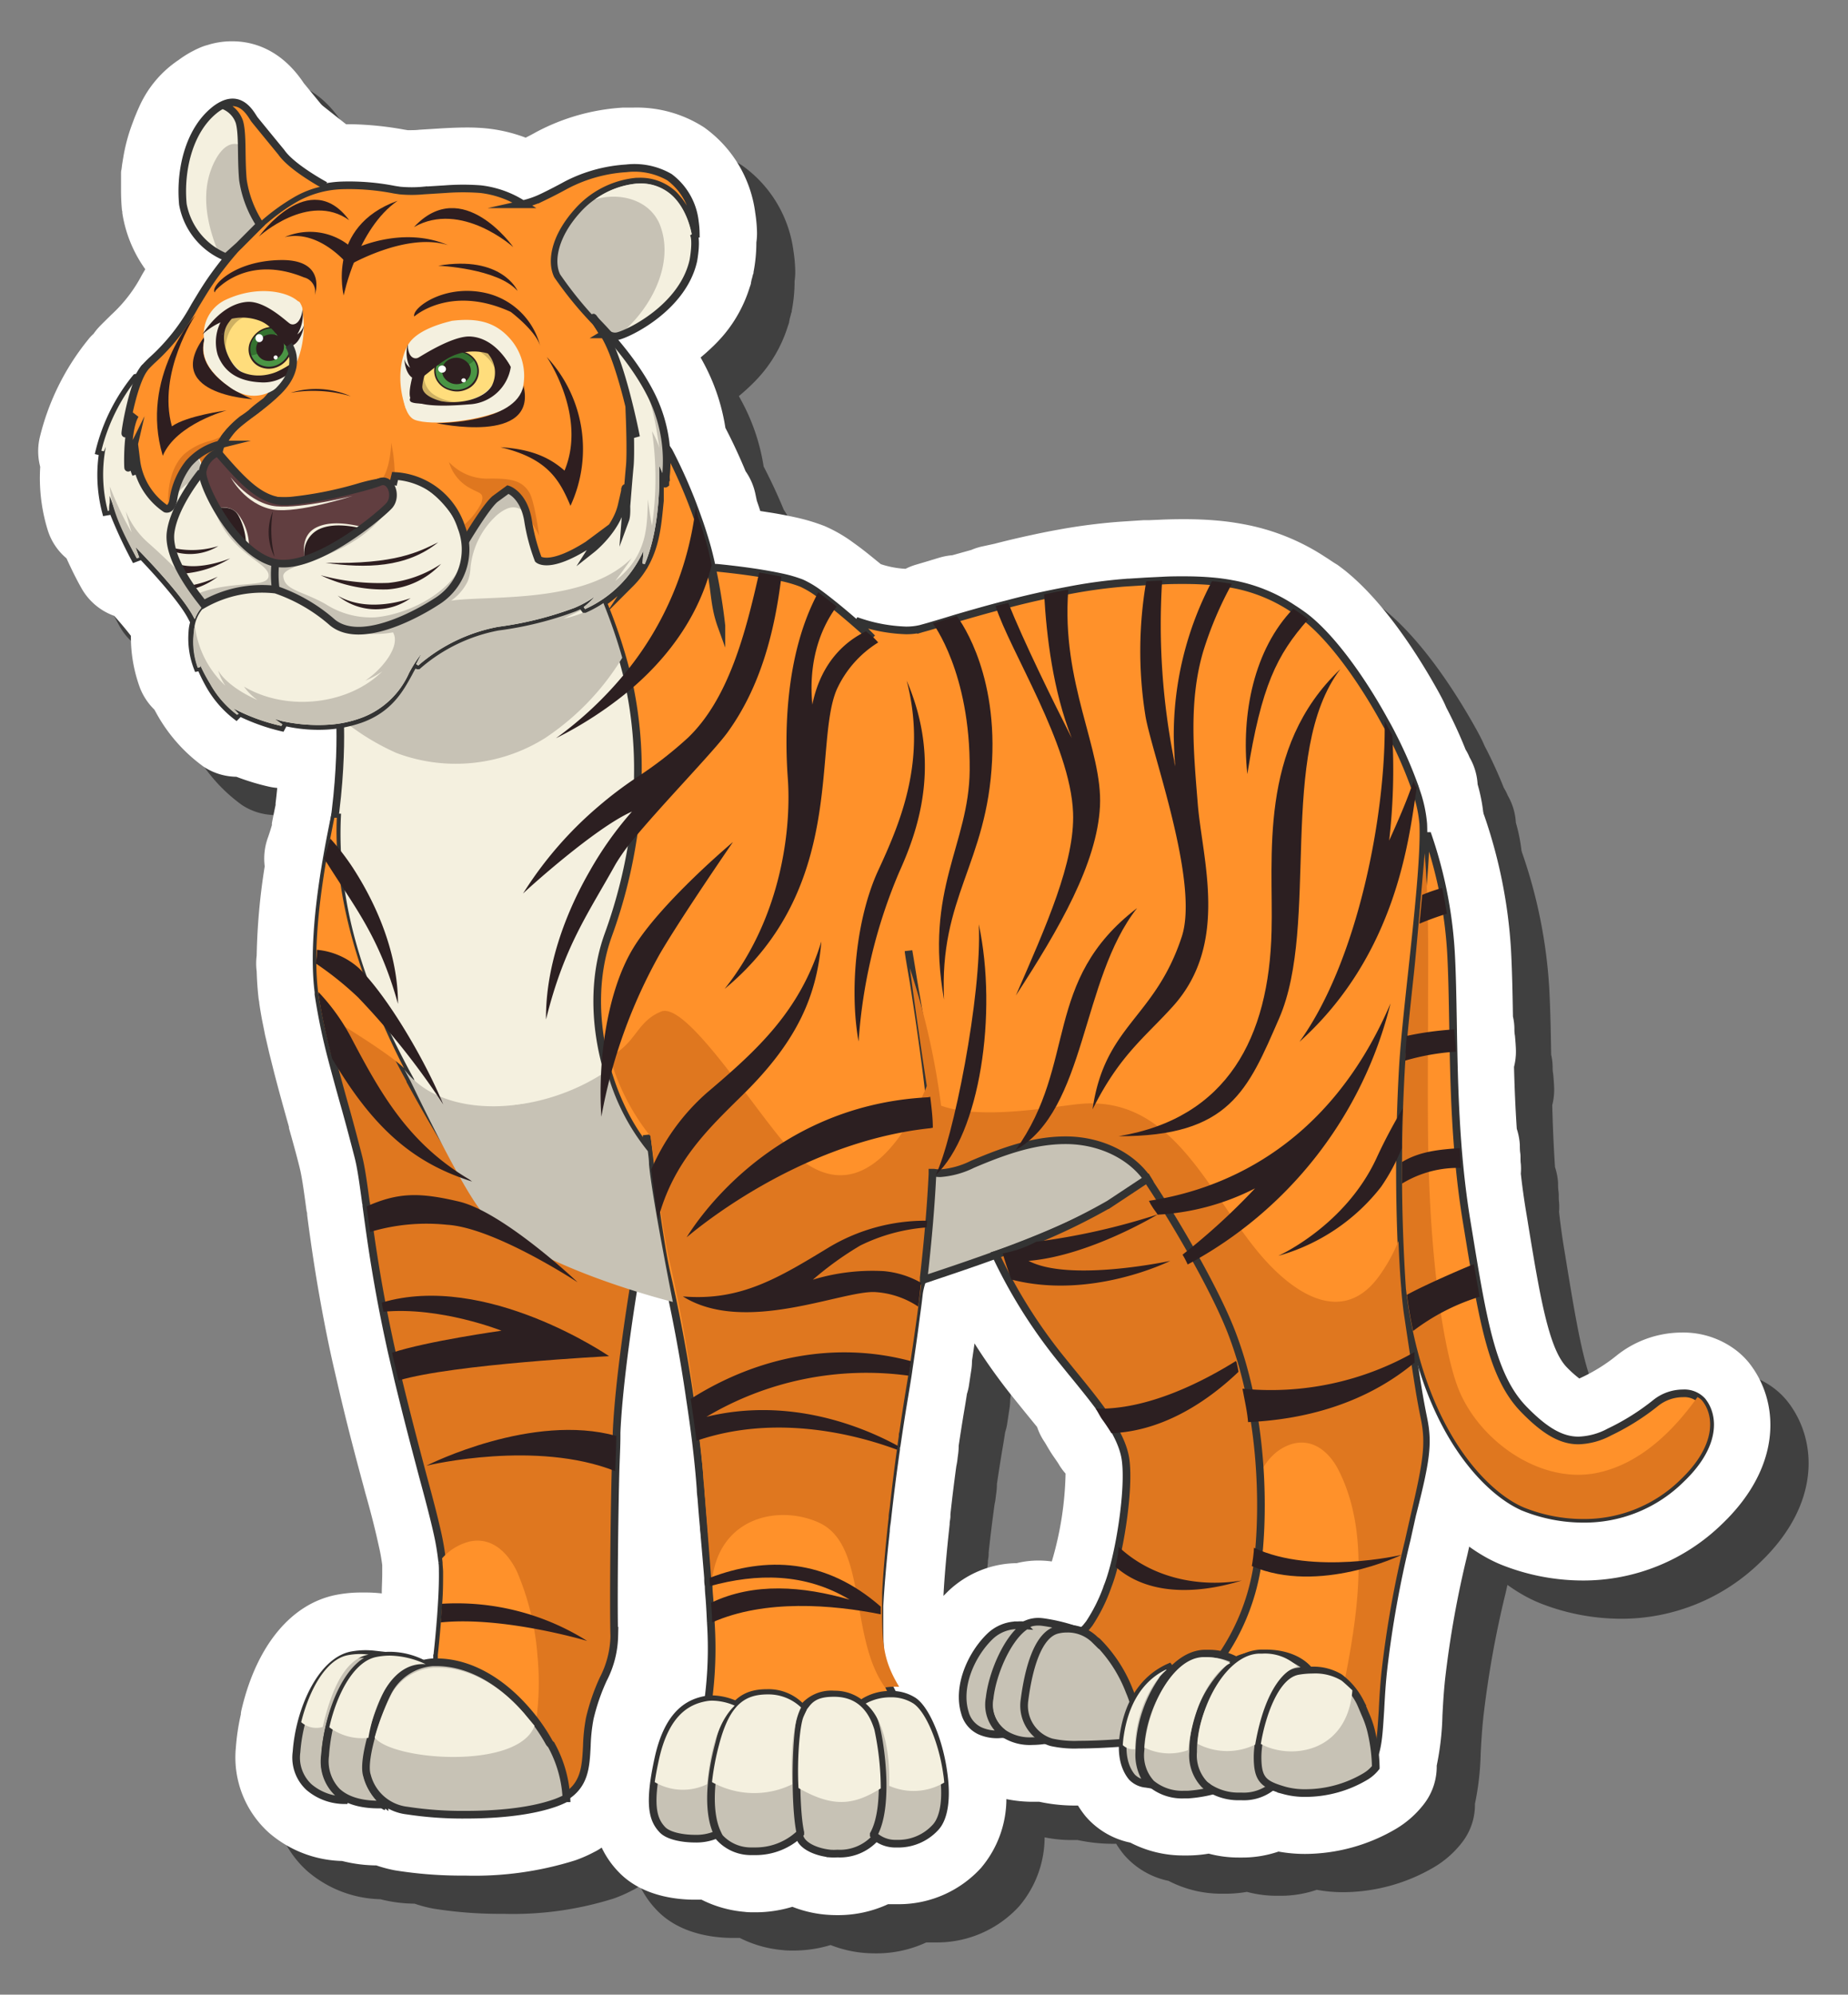 <svg id="f0666a05-f3bb-4dbb-b524-bcf2afeeeffb" data-name="Layer 1" xmlns="http://www.w3.org/2000/svg" width="241.69" height="260.79" viewBox="0 0 241.69 260.79">
  <rect x="0" y="0" width="241.69" height="260.79" fill="#808080" stroke="none"/>
  <defs>
    <style>
      .a22f9715-3563-4ccf-a70a-6a1a03a4f2e7 {
        opacity: 0.5;
      }

      .ad8616e4-eeb3-4048-8e1e-2a9fa090360c {
        fill: #fff;
      }

      .a430ace0-d8ed-44b2-af51-c0dc3710767b, .ba31e2a7-69df-4324-8735-837c16eae49d {
        fill: #c7c2b5;
      }

      .a120f2ac-ed48-4c9c-88a5-f412175bd707, .a66fbb81-0c00-4312-b6f3-2e89b8d8afa1, .b127fe7c-f911-4ff9-829a-4f2872406cf8, .ba31e2a7-69df-4324-8735-837c16eae49d, .ec38b60e-b435-4fed-9101-4eacae2f3063, .ee17520d-82b9-4c14-b6df-6a098d6f1416 {
        stroke: #333;
        stroke-miterlimit: 10;
      }

      .a120f2ac-ed48-4c9c-88a5-f412175bd707, .ab4de80e-9bdb-4011-9dcf-bbd4633c3897 {
        fill: #f4f0df;
      }

      .a854160a-8903-43dd-861c-aa50e32ae50d, .b127fe7c-f911-4ff9-829a-4f2872406cf8 {
        fill: #df771f;
      }

      .a66fbb81-0c00-4312-b6f3-2e89b8d8afa1, .a8703371-6b1a-4bb4-9f3e-c11aa6933dc9 {
        fill: #ff912a;
      }

      .e79f68cc-8665-4fdb-a6b0-45bfeb0eafe3 {
        fill: #2c1f21;
      }

      .b1f2cc69-0b5e-41f3-9f6d-e48666991cf8 {
        fill: #ffdd7c;
      }

      .aa806772-ffdb-4d90-8cf6-7462ad5d5b04 {
        fill: #ceb062;
      }

      .accf73ca-c0a4-4d4e-951e-ada716d5b45f {
        fill: #613e40;
      }

      .a03a9710-9b15-4066-948b-0a20386be119 {
        fill: #2e1e20;
      }

      .a1261be5-2285-40e4-bff1-fb5be71b0011 {
        fill: #4a9544;
      }

      .a2cd007e-84d0-48ff-a8cb-f4e4ab316c81 {
        fill: #347230;
      }

      .ec38b60e-b435-4fed-9101-4eacae2f3063, .ee17520d-82b9-4c14-b6df-6a098d6f1416 {
        fill: none;
      }

      .ec38b60e-b435-4fed-9101-4eacae2f3063 {
        stroke-width: 0.99px;
      }
    </style>
  </defs>
  <g>
    <g class="a22f9715-3563-4ccf-a70a-6a1a03a4f2e7">
      <path d="M114.52,255.39a17.93,17.93,0,0,1-1.8-.09,15.61,15.61,0,0,1-4.09-1,16.66,16.66,0,0,1-4.83.72c-.48,0-1,0-1.43-.06a15.33,15.33,0,0,1-5.62-1.59l-.89,0c-2.45,0-7-.48-10-3.67a12,12,0,0,1-2.17-3.14,7.38,7.38,0,0,1-1,.59,18,18,0,0,1-2.44,1.07,43.87,43.87,0,0,1-14.41,2,55,55,0,0,1-9.15-.68,17.18,17.18,0,0,1-2.47-.65h0a18.8,18.8,0,0,1-4.48-.58h0a15.18,15.18,0,0,1-9.53-3.66,13.24,13.24,0,0,1-4.36-11.2,28.82,28.82,0,0,1,.65-4.31c0-.3.09-.6.16-.91,2-8.2,6.48-13.56,12.3-14.71a16.89,16.89,0,0,1,3.18-.31h.72a18.09,18.09,0,0,1,2.07.12c0-1,.07-1.94.06-2.73,0-.13,0-.32,0-.52,0,0,0-.44,0-.44a22.59,22.59,0,0,0-.45-2.51c-.42-1.93-1-4.28-1.78-7l-.12-.46c-.89-3.3-2-7.4-3.17-12.37l-.86-3.7c-.42-1.85-.8-3.67-1.18-5.63,0,0-.26-1.35-.27-1.42-.58-3.12-1.09-6.2-1.54-9.4-.17-1.17-.32-2.28-.45-3.31,0-.16,0-.32-.07-.48-.29-2.15-.56-4.17-.83-5.35s-.86-3.33-1.48-5.53l0-.15c-.66-2.33-1.29-4.61-1.9-6.95l-.64-2.55c-.07-.27-.46-2-.53-2.27s-.15-.75-.23-1.13c0,0-.18-.89-.22-1.1-.14-.75-.26-1.47-.36-2.15,0-.14-.06-.45-.07-.47-.14-1.15-.23-2.37-.27-3.7a8,8,0,0,1,0-2.07,82.88,82.88,0,0,1,1.05-11.67,8.08,8.08,0,0,1,.43-3.79c.19-.54.36-1.07.51-1.6l0-.25c.16-.83.32-1.63.48-2.38,0-.08,0-.16,0-.23.09-.71.16-1.39.22-2a9,9,0,0,1-1-.15,31.21,31.21,0,0,1-4.34-1.31,8,8,0,0,1-4.26-1.3,21.22,21.22,0,0,1-6.17-6.94l-.3-.54A8.16,8.16,0,0,1,23.33,95a19.23,19.23,0,0,1-1.21-6.87c-.56-.73-1.32-1.64-2.18-2.61a8,8,0,0,1-4.32-3.68c-.71-1.3-1.37-2.66-1.92-3.91a7.87,7.87,0,0,1-2.44-3.63,23.14,23.14,0,0,1-1-8.34,7.94,7.94,0,0,1-.07-3.79,32.31,32.31,0,0,1,6.31-12.8,5.62,5.62,0,0,1,.74-.8,7.22,7.22,0,0,1,.69-.86c.41-.44,1-1,1.63-1.63a19,19,0,0,0,4-5.2L24,40.2a17.07,17.07,0,0,1-3-7.33c0-.13,0-.25-.05-.38-.08-.85-.12-1.74-.12-2.65v-.21c0-.21,0-.42,0-.63v-.33c0-.19,0-.39,0-.58l0-.34c0-.21,0-.4.06-.59,0,0,.08-.67.11-.84l.14-.84a23.38,23.38,0,0,1,1.18-4.35l.3-.8s.35-.84.35-.84l.17-.38.15-.33a14.37,14.37,0,0,1,5.06-5.93,14.12,14.12,0,0,1,1.69-1.08l.6-.31.2-.09a8.84,8.84,0,0,1,1-.4l.39-.11a10.43,10.43,0,0,1,3.07-.46c2.62,0,6.35,1,9.33,5.47l2.89,3.52a8.5,8.5,0,0,1,.71,1l.11.12c.25.2.59.45,1,.73.46,0,.93,0,1.39,0a43.17,43.17,0,0,1,7,.7l.49.08h.11c.45,0,.95,0,1.46-.06l2.9-.18c.89-.05,2.07-.11,3.26-.11a25.41,25.41,0,0,1,2.6.12A20.16,20.16,0,0,1,73.75,23q.77-.39,1.41-.75a27.66,27.66,0,0,1,11.28-3.18c.46,0,.91,0,1.35,0a16.23,16.23,0,0,1,9.26,2.56,16.26,16.26,0,0,1,6.73,11.24,18.73,18.73,0,0,1,.22,2.39,8.23,8.23,0,0,1-.08,1.49,20.22,20.22,0,0,1-.37,3.87c0,.1,0,.2-.07.3-.06.26-.12.51-.2.76a1.36,1.36,0,0,1-.06.29c0,.22-.1.43-.17.64a17.86,17.86,0,0,1-3.26,6.07,19.81,19.81,0,0,1-1.44,1.56l-.23.22q-.56.54-1.23,1.11l-.26.22c.33.59.64,1.17.92,1.75a26.38,26.38,0,0,1,2.32,7.45c.75,1.44,1.69,3.37,2.64,5.67a8.07,8.07,0,0,1,1.29,3l.18.85c.15.44.31.89.45,1.35l1.09.17c1.24.19,2.38.41,3.38.63a25.35,25.35,0,0,1,3.92,1.16A18.91,18.91,0,0,1,116.67,76c.84.59,1.73,1.29,2.84,2.2l.69.56a12.31,12.31,0,0,0,3.23.61,8.09,8.09,0,0,1,1.29-.52l1.59-.47,1.51-.46a8.89,8.89,0,0,1,1.74-.33l2.47-.69a8.08,8.08,0,0,1,1.49-.47l1.52-.33c1.59-.41,3.22-.8,4.87-1.15,1.09-.24,2.23-.47,3.4-.68a75.77,75.77,0,0,1,8.19-1.06l3.06-.2.71,0,1.45-.06h0c1-.05,2.1-.07,3.11-.07,1.56,0,3,.06,4.35.18a33.73,33.73,0,0,1,3.37.46,28.87,28.87,0,0,1,10.8,4.32c.52.32,1,.68,1.56,1,.37.27.79.59,1.2.92,5.36,4.4,9.8,11.69,12,15.65.38.7.72,1.32,1,2l.06.13c1,1.91,1.82,3.74,2.51,5.47a6.37,6.37,0,0,1,.51,1,7.93,7.93,0,0,1,1.06,3.54,22.33,22.33,0,0,1,.84,4.82c.22,4.62-.67,12.81-1.53,20.74v.11c-.5,4.67-1,9-1.13,11.87-.06,1-.11,2-.15,3.14a8,8,0,0,1,.14,2.44,27.86,27.86,0,0,0-.13,4.06,7.92,7.92,0,0,1-.22,2.33c0,6.2.11,11.77.47,15.8,0,.08,0,.26,0,.26.11,1.16.23,2.18.36,3l.35,2.36a8,8,0,0,1,.69,3.89c0,.07,0,.18,0,.29s0,.37,0,.56c.42,2.75.62,3.88,1,5.73,1,5.06.3,8.78-1.29,16.05l-.74,3.28a130.3,130.3,0,0,0-2.91,16.22c-.18,1.7-.27,3.21-.35,4.75a36.15,36.15,0,0,1-.75,6.59h0a8,8,0,0,1-1.65,5l-.1.13a13,13,0,0,1-3.58,3.14,23.64,23.64,0,0,1-11.88,3.28,19.42,19.42,0,0,1-3.48-.31,14.66,14.66,0,0,1-4.84.78H167a15.17,15.17,0,0,1-3.92-.51,17,17,0,0,1-2.66.24h-.53a15,15,0,0,1-7.06-1.68,10.51,10.51,0,0,1-5.85-3.44,13.25,13.25,0,0,1-1-1.41,22.09,22.09,0,0,1-5.05-.49l-.85,0a17.25,17.25,0,0,1-3.46-.35,14,14,0,0,1-3.32,9,14.55,14.55,0,0,1-10.78,4.74c-.42,0-.78,0-1.07,0l-.31,0A15.52,15.52,0,0,1,114.52,255.39Zm15.55-58.69c-.29,2.13-.55,4.24-.77,6.28l0,.26c0,.3-.08.6-.1.89,0,.06,0,.11,0,.17-.41,3.75-.7,7.07-.81,9.35l.59-.59a13.23,13.23,0,0,1,9-3.69,11.68,11.68,0,0,1,2.84-.34,12.72,12.72,0,0,1,1.74.12,43.22,43.22,0,0,0,1.8-11.49,7.66,7.66,0,0,1-.86-1.17c-.13-.23-.29-.45-.44-.67s-.4-.57-.59-.87-.44-.71-.65-1.08l-.18-.3a8,8,0,0,1-1-2l-1.55-1.9-.21-.26-1.43-1.77a76.4,76.4,0,0,1-5-7c0,.07-.23,1.59-.33,2.29a7.82,7.82,0,0,1-.1,1.26c-.08.51-.28,1.84-.28,1.84a6.87,6.87,0,0,1-.28,1.21c-.12.79-.25,1.6-.39,2.39-.24,1.45-.47,2.92-.69,4.39a7.83,7.83,0,0,1-.07,1.08l-.07.52A9,9,0,0,1,130.07,196.7Z"/>
      <path d="M189.91,183.21l.1-.07a10.45,10.45,0,0,1,0-1.37c-.09,0-.19.09-.28.15-.1-.68-.22-1.43-.34-2.26l-.35-2.35c-.16-1-.3-2.25-.43-3.65v-.15c-.45-5.08-.56-11.69-.49-17.91.08-.16.15-.32.22-.48a35.43,35.43,0,0,1,.16-5.25l-.26.43c.06-2,.14-4,.24-5.68.17-3,.65-7.52,1.17-12.3.79-7.31,1.69-15.59,1.5-19.61a17.24,17.24,0,0,0-.92-4.25h0c0-.17.05-.33.08-.5a2.12,2.12,0,0,1-.43-.86l-.06.19a56,56,0,0,0-2.72-6.15h0c-.31-.62-.64-1.23-1-1.86-2.9-5.29-6.63-10.52-10-13.3-.26-.21-.51-.41-.77-.59-.41-.29-.81-.57-1.21-.82a21.08,21.08,0,0,0-8-3.22,25.51,25.51,0,0,0-2.6-.35c-1.14-.1-2.34-.15-3.64-.15-.92,0-1.89,0-2.85.06h0l-2.08.1-2.87.18a66.65,66.65,0,0,0-7.3,1c-1.07.2-2.12.41-3.16.63-1.62.35-3.2.72-4.69,1.12l-1.69.36s0,0,0,.07c-1.82.49-3.49,1-4.95,1.4l-.11-.15-1.59.49L127,86.5l.1.14-.41.12c-.52.16-1,.28-1.3.37a8,8,0,0,1-2,.22,21.24,21.24,0,0,1-6.1-1.12l-.15.26,1.11,1.1s0,0-.06,0c-1.2-1.08-2.52-2.22-3.78-3.25-.85-.69-1.66-1.33-2.4-1.87a12.56,12.56,0,0,0-2.23-1.33,17,17,0,0,0-2.64-.77c-.92-.2-1.92-.38-2.91-.54-2.48-.39-4.84-.63-5.58-.7h-.56l-.06-.25c-.21-1-.47-2.05-.75-3s-.68-2.21-1.06-3.25L96,71.22s0,.18,0,.49A66.74,66.74,0,0,0,92.47,64l-.33-.48A18.91,18.91,0,0,0,90.36,57a37.2,37.2,0,0,0-5-7.42l.42-.57,0,0h0a16.8,16.8,0,0,0,5.9-3.52c.31-.27.62-.54.92-.83l.14-.13c.32-.32.63-.65.93-1a10.09,10.09,0,0,0,1.77-3.38c0-.1,0-.21,0-.32s.15-.46.2-.7c0,0,.51-2.72,0-3.56l.29,0A12.37,12.37,0,0,0,95.88,34a8.4,8.4,0,0,0-3.32-5.83,9.18,9.18,0,0,0-5.66-1.16,19.59,19.59,0,0,0-7.84,2.18c-.93.51-2,1.07-3.19,1.64a12.19,12.19,0,0,1-2.56.88l.09,0-.24-.15a13.09,13.09,0,0,0-5.31-1.83,30.52,30.52,0,0,0-4.58,0l-2.89.18a16.7,16.7,0,0,1-3.1,0l-.71-.11a30.78,30.78,0,0,0-6.9-.56,13.35,13.35,0,0,0-5.88,1.6A27.33,27.33,0,0,0,39,34.35a14.26,14.26,0,0,1-2.23-5.84c-.27-3,0-5.92-.46-7.56A2.59,2.59,0,0,0,36,20.2l.31.24a13,13,0,0,1,.52,4.64c0,3,0,6.36,2.15,8.72l.12.13.13-.11a27.2,27.2,0,0,1,4.48-3.2,12.51,12.51,0,0,1,3.1-1.21l.35-.08-.3-.19a35,35,0,0,1-3.63-2.56A21.2,21.2,0,0,1,41,24.1l.47.37c-.83-1-2.83-3.44-3.14-3.83s-1.47-2.89-3.8-2.08l-.11,0h0l-.24.1-.22.11a5.82,5.82,0,0,0-.94.64l0,0a6.18,6.18,0,0,0-2.36,2.75,2,2,0,0,0-.09.2s0,.07-.05.1l-.06.14c0,.05-.05.1-.07.16l-.05.12c0,.06-.05.13-.08.19l-.05.14-.09.21-.05.14-.09.24,0,.07a16.29,16.29,0,0,0-.8,2.91s0,.06,0,.09a2.33,2.33,0,0,0-.06.35,1.55,1.55,0,0,0,0,.21c0,.12,0,.24-.05.36a1.64,1.64,0,0,1,0,.22c0,.12,0,.24,0,.36s0,.15,0,.23l0,.37v.22c0,.13,0,.25,0,.38v.21c0,.64,0,1.27.08,1.88a9.25,9.25,0,0,0,5.65,6.91l1.54-1.39a47.35,47.35,0,0,0-3.57,4.5C31.72,42.92,31.09,44,30.48,45A26.65,26.65,0,0,1,25,52c-.43.39-.81.79-1.15,1.16a8.2,8.2,0,0,0-.71,1.13l-.08,0-.28.06A24.44,24.44,0,0,0,18,64l.32.08.05-.1.13,0a18.25,18.25,0,0,0,.35,7.9l.26,0h.08v0l.09-.07a4.57,4.57,0,0,1,.08-1v-.08l0,.08A58,58,0,0,0,22.63,78l.24-.09,0,0,.32-.12L22.9,77l0,0c.23.23,5.56,5.66,7.11,8.63l.17.32.13-.3.13.25.14-.33a4.87,4.87,0,0,1,.79-1.24l.07-.08,0-.1s-.09-.13-.14-.21l-.18-.27h0c-.28-.45-.67-1.1-1.1-1.85l.52.73.11.18c.36.62.52.85.74,1.2l.1.16.16-.13a15.5,15.5,0,0,1,9.43-1.91,22,22,0,0,1,7.42,4.3,3.12,3.12,0,0,0,.43.27,8.55,8.55,0,0,1-2.38-1.47,21.46,21.46,0,0,0-5.47-3.1H40.9a22.24,22.24,0,0,0-2.45,0h0A12.22,12.22,0,0,0,32.08,84a4.76,4.76,0,0,0-1.92,3.61,10.65,10.65,0,0,0,.67,4.67h.05l.33-.08,0-.19a23.73,23.73,0,0,0,1.16,2.42,13.47,13.47,0,0,0,3.57,4.18l.19-.19.09,0-.63-.65a25.64,25.64,0,0,0,6.27,2.38l.15-.28-.1-.06v0l-1-.67.78.25a19.48,19.48,0,0,0,6,.61,17,17,0,0,0,1.78-.21,79.83,79.83,0,0,1-.72,12.26h-.05c-.15.72-.3,1.49-.46,2.3l-.09.5c-.24.87-.51,1.72-.8,2.54.1.14.18.26.26.39a78.66,78.66,0,0,0-1.26,12.8c0,.18,0,.35-.06.52l.06,0a34.75,34.75,0,0,0,.24,3.73c0,.1,0,.21,0,.3.08.59.19,1.21.31,1.86,0,.25.11.52.16.78s.16.8.25,1.22.16.72.25,1.07.15.68.24,1,.22.89.33,1.34c.05.21.1.43.16.64h0c0,.15.07.3.11.45.61,2.32,1.26,4.67,1.86,6.79.69,2.47,1.3,4.6,1.62,6.07s.61,3.48,1,6.06c0,.12,0,.26.05.38.14,1,.29,2.15.46,3.34.37,2.64.85,5.68,1.51,9.21h0c.08.4.15.79.23,1.19.33,1.69.7,3.47,1.12,5.36l.85,3.65c1.22,5.09,2.33,9.22,3.23,12.62.78,2.87,1.42,5.27,1.87,7.3.27,1.23.47,2.33.59,3.33h0l.06.54c0,.43.07.86.07,1.26,0,1.26,0,2.69-.12,4.14,0,.82-.1,1.64-.17,2.44-.13,1.64-.28,3.14-.4,4.23l0,.22,0,.28,0,.09a1.64,1.64,0,0,1-.14.39H61.6a6.72,6.72,0,0,0-1.12.15,11.29,11.29,0,0,0-2.11-.72l-.15,0-.27-.06c-.17,0-.34-.07-.52-.09h0l-.64-.08q-.37,0-.75,0a9,9,0,0,0-1.79.18l-.19.05.12-.06.58-.23-.62-.07a11.13,11.13,0,0,0-1.28-.08l-.43,0-.29,0a8.75,8.75,0,0,0-1.63.16c-2.82.56-5,4.47-6.07,8.75l0,0a21.18,21.18,0,0,0-.66,3.87,5.26,5.26,0,0,0,1.64,4.6,7.19,7.19,0,0,0,4.66,1.7l.1-.29a5.38,5.38,0,0,1-1-.68,5.61,5.61,0,0,1-1.72-4.87c0-.67.13-1.36.25-2.05-.11.68-.19,1.37-.23,2a5.71,5.71,0,0,0,1.5,4.68c1.49,1.44,3.78,1.74,5.45,1.74H55l.12.06.17-.26a5.41,5.41,0,0,1-.9-.89,6.46,6.46,0,0,0,3.75,1.89,47.72,47.72,0,0,0,7.68.54h0c3.35,0,8.11-.27,11.71-1.55a11.69,11.69,0,0,0,1.38-.6l.06,0c0-.07,0-.14,0-.2,2.45-1.58,2.58-3.91,2.72-6.6a22.83,22.83,0,0,1,.38-3.6,26.84,26.84,0,0,1,1.76-5.13,12.8,12.8,0,0,0,1.45-5.63c-.1-2.91,0-13.56.16-21.58.05-1.68.1-3.25.14-4.6l0-.45c.27-6.47,1.74-15.92,2.17-18.57,3,1,5.19,1.5,5.19,1.5.79,3.77,1.61,8.22,2.29,12.68.28,1.84.54,3.68.76,5.47.27,2.22.49,4.38.63,6.38,0,.39.06.79.1,1.19.09,1.2.19,2.45.31,3.72,0,.34.06.68.09,1v.12c.16,1.8.32,3.65.47,5.51,0,.36,0,.71.08,1.06,0,.73.1,1.45.14,2.18h0c.06.86.1,1.72.14,2.57a53.72,53.72,0,0,1-.31,10.07,2.85,2.85,0,0,0-.42,0c-2,.38-4.82,1.6-6.15,7.66s-.73,8,.52,9.32c.81.86,2.78,1.17,4.21,1.17h0a6.64,6.64,0,0,0,2.89-.54l.08,0,.09.2a5.55,5.55,0,0,0,4.17,2c.23,0,.47,0,.71,0a8.34,8.34,0,0,0,5.69-2.21,3.47,3.47,0,0,0,.22.65c.48.93,2,1.68,3.87,1.88a7.12,7.12,0,0,0,.94,0,6.25,6.25,0,0,0,4.92-2,1.37,1.37,0,0,0,.13-.2,4.58,4.58,0,0,0,2.4.82l.46,0h0a6.59,6.59,0,0,0,4.89-2.16c1.13-1.23,1.51-3.87,1-7.24-.57-4.15-2.3-8.23-3.93-9.29a5.13,5.13,0,0,0-2.59-.78c-.2-.36-.38-.72-.54-1.07l.46,0a3.15,3.15,0,0,1,.44,0l.3,0-.15-.26c-1.88-3.2-2.07-5.36-2.07-9.88,0-.33,0-.7,0-1.11s0-.66,0-1c.12-2.46.42-5.93.85-9.86,0-.44.09-.89.15-1.34.27-2.42.58-5,.94-7.58l.07,0c0-.17,0-.35.07-.52l-.07,0c0-.2.06-.39.08-.59.26-1.7.51-3.39.79-5,.19-1.12.38-2.29.57-3.48h.08c.09-.62.19-1.26.29-1.9l-.08,0c.15-1.05.31-2.13.46-3.21.18-1.29.36-2.59.53-3.9h0c0-.27.06-.53.1-.8,0-.43.11-.86.16-1.3a10.23,10.23,0,0,1,.43-1.53v.07l.24-.08a180,180,0,0,0,20.19-7.72A80.25,80.25,0,0,1,135.39,169l-.16.05.06.15a67.39,67.39,0,0,0,8.41,13.4l1.54,1.9.07.08c1.31,1.61,2.56,3.13,3.62,4.59-.21,0-.42,0-.63,0,.31.46.55,1,.85,1.41s.83,1.18,1.2,1.8l.61,0a10.82,10.82,0,0,1,1.23,3.39c.6,3.9-.81,12.82-2.31,16.62a22,22,0,0,1-2.42,4.91l-.28.35a4,4,0,0,1-.72.67,4.5,4.5,0,0,0-1.05-.27,23.39,23.39,0,0,0-4-.93,4.87,4.87,0,0,0-.65-.05,3.79,3.79,0,0,0-1.72.41l-.26,0a4.33,4.33,0,0,0-.66,0,5.22,5.22,0,0,0-3.68,1.45c-2.43,2.34-4.34,6.54-3.28,10a3.62,3.62,0,0,0,2,2.37,5.45,5.45,0,0,0,2.74.42l.34,0,0,0a6.19,6.19,0,0,0,3.72,1,12.52,12.52,0,0,0,1.79-.16,5,5,0,0,0,.71.3,14.08,14.08,0,0,0,3.61.31h0c2.12,0,4.46-.15,5.74-.25a6.11,6.11,0,0,0,1.18,4.48,2.93,2.93,0,0,0,1.88.89l.43.07-.26-.33a6.19,6.19,0,0,1-1.08-3.9,17,17,0,0,1,4-10.67,4.6,4.6,0,0,1,.52-.19,16.6,16.6,0,0,0-4.36,10.86,5.43,5.43,0,0,0,1.42,4.14,6.32,6.32,0,0,0,4.29,1.44h.52a17.68,17.68,0,0,0,3.06-.48l-.42-.43a7.11,7.11,0,0,0,4,1.18h.47a5.86,5.86,0,0,0,4-1.36,12.62,12.62,0,0,0,1.56.54,9.9,9.9,0,0,0,2.75.34,15.39,15.39,0,0,0,7.79-2.15,5,5,0,0,0,1.38-1.2l0-.05V236c0-.37,0-.72-.07-1.08a21,21,0,0,0,.83-6.06c.08-1.52.17-3.23.38-5.17a136.33,136.33,0,0,1,3.07-17.14c.23-1.05.47-2.12.72-3.24,1.6-7.28,1.92-9.54,1.27-12.74C190.7,188.25,190.47,186.9,189.91,183.21ZM91.32,70.51c-.36,3.38-.5,7.44-3.87,10.81,2.57-3.92,1-2.2,1.28-3l-1.06,1.75a13.57,13.57,0,0,1-1.79,2.06l-.29-.22h-.06a13.71,13.71,0,0,0,3.58-4.84c0,.71-.11,1.39-.15,1.56l.33.09v0h0c2.17-5.12,1.89-12,1.88-12.1l0-.52.45,1c0,.09,0,.17.07.26h0L92,68v.36s-.15.11-.27-.39l-.44-1.36ZM64.05,81.89a7.66,7.66,0,0,0,1.74-4,9.21,9.21,0,0,1-.33,1.86A7.54,7.54,0,0,1,64.05,81.89Zm-36.74-7.3a2.75,2.75,0,0,1,0-.41,10.13,10.13,0,0,1,1.28-3.31A11.89,11.89,0,0,0,27.31,74.59Zm6.42-11.47a9,9,0,0,0-2.81,1.42l-.12.1.06.07,0,0h0l-.06-.08s.17-.16.45-.38l.13-.1h0l.41-.27.1-.07.15-.09a9.49,9.49,0,0,1,1.69-.63h0l0,0h0Zm-2.25,3.63h0Zm2.16-2.41c0-.07-.1-.12-.15-.18l0,0,.07-.13,0,.18h0ZM54.1,68.23l0,0-.3,0c.33-.09.62-.15.84-.19Zm7.76,15.55A30.83,30.83,0,0,1,59,85.47a13.85,13.85,0,0,1-4.75,1.69A26.84,26.84,0,0,0,61.86,83.78ZM124.44,133c-.33-1.92-.57-3.32-.58-3.66.17,1,.39,2.31.64,3.83Zm41.63,89.76.08-.05-.23.18ZM80.64,32.58a11.76,11.76,0,0,1,7.56-3.83h.19a6.34,6.34,0,0,1,4.73,1.71,9.54,9.54,0,0,1,2.55,5.1h0l-.23.3A9.5,9.5,0,0,0,93,30.64,6,6,0,0,0,88.44,29H88.3c-.29,0-.58.06-.86.1l-.28.06c-.21,0-.41.08-.62.14l-.3.08c-.25.08-.51.16-.76.26s-.33.14-.5.21L84.7,30a12.16,12.16,0,0,0-3.79,2.76c-3,3.3-3.48,6.47-2.65,8.14a49.47,49.47,0,0,0,4.86,6c.62.7,1.25,1.41,1.85,2.11a2.33,2.33,0,0,1-.33-.14c-.77-.87-1.42-1.55-1.83-2-.16-.22-.31-.42-.13-.12l-.35-.35.06.12A42.31,42.31,0,0,1,77.94,41C77.14,39.39,77.36,36.21,80.64,32.58Zm9.09,122.93v0l0,0a26.11,26.11,0,0,1-4.22-7.21h.08a26.48,26.48,0,0,0,3.84,6.72l.32.4s-.11-1.37-.16-1.94c.17,1.4.35,2.94.54,4.54h0c.25,2,.52,4.16.81,6.17-.48-2.76-.89-5.36-1-6.9C89.87,156.56,89.76,155.81,89.73,155.51Z"/>
      <path d="M212.06,211.64a28.86,28.86,0,0,1-10.78-2.09c-7.83-3.23-17.85-14.36-20.35-35.07l0-.25c-.46-5.24-.54-11.42-.53-15.69,0-.59,0-1.27,0-1.66,0-.13,0-.27,0-.4,0-4.26.17-8.61.37-12.29l0-.36c0-.22,0-.45,0-.67s0-.57.05-.93c0-.83.1-1.8.16-2.49a8.33,8.33,0,0,1,.23-1.34c.21-2.13.46-4.48.73-6.89s.71-7.64,1-11.54c.14-1.7.27-3.17.36-4.1l0-.33c0-.43,0-.84,0-1.22a8,8,0,0,1,6.73-7.81l.31-.05a7.77,7.77,0,0,1,1.27-.1,8,8,0,0,1,7.55,5.39,65.62,65.62,0,0,1,3.45,17.32c.15,2.74.21,5.7.26,8.83a7.3,7.3,0,0,1,.19,1.55c0,.22,0,.58.07.94.07.73.12,1.47.13,1.94a8.09,8.09,0,0,1-.25,2.16c.06,2.42.17,5.21.36,8.09a8.43,8.43,0,0,1,.4,2.07c0,.36,0,.75.06,1.14s0,.94.07,1.37a7.94,7.94,0,0,1,0,1.29c.19,1.69.41,3.29.67,4.86l.19,1.15c.3,1.86.59,3.6.87,5.25.17,1,.38,2.16.55,3.07,1.18,6.3,2.27,9.49,3.75,11a14.54,14.54,0,0,0,1.62,1.45l.32-.15a22.27,22.27,0,0,0,4.63-2.91,13.7,13.7,0,0,1,8.49-2.95,11.38,11.38,0,0,1,7,2.27,10,10,0,0,1,1.72,1.65c4,5,4.52,13.46-3.5,21.12A26,26,0,0,1,212.06,211.64Z"/>
      <path d="M227.62,188.17a1.45,1.45,0,0,0-.34-.31,3.48,3.48,0,0,0-2.17-.65,5.74,5.74,0,0,0-3.51,1.21,30.83,30.83,0,0,1-6.1,3.84,9.12,9.12,0,0,1-4.06,1.11c-2.21,0-4.33-1.19-7.08-4-3.12-3.15-4.58-8-5.93-15.14-.17-.94-.38-2.13-.57-3.19-.28-1.67-.57-3.42-.88-5.31l-.19-1.15c-.37-2.31-.66-4.62-.89-6.9h.16c-.06-.82-.09-1.78-.14-2.59l-.25,0c-.34-4.35-.49-8.58-.57-12.6l.3,0c0-.72-.18-2.22-.2-2.91H195c0-.29,0-.58,0-.86-.06-3.32-.11-6.45-.27-9.24a57.35,57.35,0,0,0-3-15.14l-.3,0c0,.73,0,1.55-.09,2.42a1.94,1.94,0,0,0,0-.24c-.28,3.13-1.05,12.39-1.42,15.78-.31,2.87-.61,5.63-.84,8l-.1,0c-.08.93-.15,2.45-.2,3.23h0c0,.33,0,.66-.06,1-.19,3.51-.33,7.84-.37,12.3h0c0,.38,0,1,0,1.63,0,5.31.13,10.69.5,15,2.23,18.47,10.77,26.68,15.47,28.62a20.77,20.77,0,0,0,7.72,1.49h0a17.93,17.93,0,0,0,12.76-5.18C229.45,194,229.22,190.15,227.62,188.17Z"/>
      <path d="M47.54,37.26a8,8,0,0,1-3.77-.95c-1.76-.94-6-3.41-8.3-6.5l-.22-.27A8,8,0,0,1,46.37,18.17L52.48,23a8,8,0,0,1-4.94,14.3Z"/>
      <path d="M47.54,29.26l-6.1-4.79.36.45C43.19,26.93,47.54,29.26,47.54,29.26Z"/>
    </g>
    <g>
      <path class="ad8616e4-eeb3-4048-8e1e-2a9fa090360c" d="M109.52,250.39a17.93,17.93,0,0,1-1.8-.09,15.61,15.61,0,0,1-4.09-1,16.66,16.66,0,0,1-4.83.72c-.48,0-1,0-1.43-.06a15.33,15.33,0,0,1-5.62-1.59l-.89,0c-2.45,0-7-.48-10-3.67a12,12,0,0,1-2.17-3.14,7.38,7.38,0,0,1-1,.59,18,18,0,0,1-2.44,1.07,43.87,43.87,0,0,1-14.41,2,55,55,0,0,1-9.15-.68,17.18,17.18,0,0,1-2.47-.65h0a18.8,18.8,0,0,1-4.48-.58h0a15.18,15.18,0,0,1-9.53-3.66,13.24,13.24,0,0,1-4.36-11.2,28.82,28.82,0,0,1,.65-4.31c0-.3.09-.6.16-.91,2-8.2,6.48-13.56,12.3-14.71a16.89,16.89,0,0,1,3.18-.31h.72a18.09,18.09,0,0,1,2.07.12c0-1,.07-1.94.06-2.73,0-.13,0-.32,0-.52,0,0,0-.44,0-.44a22.59,22.59,0,0,0-.45-2.51c-.42-1.93-1-4.28-1.78-7l-.12-.46c-.89-3.3-2-7.4-3.17-12.37l-.86-3.7c-.42-1.85-.8-3.67-1.18-5.63,0,0-.26-1.35-.27-1.42-.58-3.12-1.09-6.2-1.54-9.4-.17-1.17-.32-2.28-.45-3.31,0-.16,0-.32-.07-.48-.29-2.15-.56-4.17-.83-5.35s-.86-3.33-1.48-5.53l0-.15c-.66-2.33-1.29-4.61-1.9-6.95l-.64-2.55c-.07-.27-.46-2-.53-2.27s-.15-.75-.23-1.13c0,0-.18-.89-.22-1.1-.14-.75-.26-1.47-.36-2.15,0-.14-.06-.45-.07-.47-.14-1.15-.23-2.37-.27-3.7a8,8,0,0,1,0-2.07,82.88,82.88,0,0,1,1.05-11.67,8.08,8.08,0,0,1,.43-3.79c.19-.54.36-1.07.51-1.6l0-.25c.16-.83.32-1.63.48-2.38,0-.08,0-.16,0-.23.09-.71.16-1.39.22-2a9,9,0,0,1-1-.15,31.21,31.21,0,0,1-4.34-1.31,8,8,0,0,1-4.26-1.3,21.22,21.22,0,0,1-6.17-6.94l-.3-.54A8.16,8.16,0,0,1,18.33,90a19.23,19.23,0,0,1-1.21-6.87c-.56-.73-1.32-1.64-2.18-2.61a8,8,0,0,1-4.32-3.68C9.91,75.58,9.25,74.22,8.7,73a7.87,7.87,0,0,1-2.44-3.63,23.14,23.14,0,0,1-1-8.34,7.94,7.94,0,0,1-.07-3.79,32.31,32.31,0,0,1,6.31-12.8,5.62,5.62,0,0,1,.74-.8,7.22,7.22,0,0,1,.69-.86c.41-.44,1-1,1.63-1.63a19,19,0,0,0,4-5.2L19,35.2a17.07,17.07,0,0,1-3-7.33c0-.13,0-.25-.05-.38-.08-.85-.12-1.74-.12-2.65v-.21c0-.21,0-.42,0-.63v-.33c0-.19,0-.39,0-.58l0-.34c0-.21,0-.4.06-.59,0,0,.08-.67.11-.84l.14-.84a23.38,23.38,0,0,1,1.18-4.35l.3-.8s.35-.84.35-.84l.17-.38.15-.33a14.37,14.37,0,0,1,5.06-5.93,14.12,14.12,0,0,1,1.69-1.08l.6-.31.2-.09a8.84,8.84,0,0,1,1-.4l.39-.11A10.43,10.43,0,0,1,30.4,5.4c2.62,0,6.35,1,9.33,5.47l2.89,3.52a8.5,8.5,0,0,1,.71,1l.11.12c.25.2.59.45,1,.73.46,0,.93,0,1.39,0a43.17,43.17,0,0,1,7,.7l.49.08h.11c.45,0,.95,0,1.46-.06l2.9-.18c.89-.05,2.07-.11,3.26-.11a25.41,25.41,0,0,1,2.6.12A20.16,20.16,0,0,1,68.75,18q.77-.39,1.41-.75a27.66,27.66,0,0,1,11.28-3.18c.46,0,.91,0,1.35,0a16.23,16.23,0,0,1,9.26,2.56,16.26,16.26,0,0,1,6.73,11.24A18.73,18.73,0,0,1,99,30.21a8.23,8.23,0,0,1-.08,1.49,20.22,20.22,0,0,1-.37,3.87c0,.1,0,.2-.07.3-.06.26-.12.51-.2.76a1.36,1.36,0,0,1-.06.29c0,.22-.1.43-.17.64a17.86,17.86,0,0,1-3.26,6.07,19.81,19.81,0,0,1-1.44,1.56l-.23.22q-.56.54-1.23,1.11l-.26.22c.33.59.64,1.17.92,1.75a26.38,26.38,0,0,1,2.32,7.45c.75,1.44,1.69,3.37,2.64,5.67a8.07,8.07,0,0,1,1.29,3l.18.85c.15.44.31.89.45,1.35l1.09.17c1.24.19,2.38.41,3.38.63a25.35,25.35,0,0,1,3.92,1.16A18.91,18.91,0,0,1,111.67,71c.84.59,1.73,1.29,2.84,2.2l.69.56a12.31,12.31,0,0,0,3.23.61,8.09,8.09,0,0,1,1.29-.52l1.59-.47,1.51-.46a8.89,8.89,0,0,1,1.74-.33l2.47-.69a8.08,8.08,0,0,1,1.49-.47l1.52-.33c1.59-.41,3.22-.8,4.87-1.15,1.09-.24,2.23-.47,3.4-.68a75.77,75.77,0,0,1,8.19-1.06l3.06-.2.71,0,1.45-.06h0c1-.05,2.1-.07,3.11-.07,1.56,0,3,.06,4.35.18a33.73,33.73,0,0,1,3.37.46,28.87,28.87,0,0,1,10.8,4.32c.52.32,1,.68,1.56,1,.37.27.79.59,1.2.92,5.36,4.4,9.8,11.69,12,15.65.38.7.72,1.32,1,2l.06.13c1,1.91,1.82,3.74,2.51,5.47a6.37,6.37,0,0,1,.51,1,7.93,7.93,0,0,1,1.06,3.54,22.33,22.33,0,0,1,.84,4.82c.22,4.62-.67,12.81-1.53,20.74v.11c-.5,4.67-1,9-1.13,11.87-.06,1-.11,2-.15,3.14a8,8,0,0,1,.14,2.44,27.86,27.86,0,0,0-.13,4.06,7.92,7.92,0,0,1-.22,2.33c0,6.2.11,11.77.47,15.8,0,.08,0,.26,0,.26.11,1.16.23,2.18.36,3l.35,2.36a8,8,0,0,1,.69,3.89c0,.07,0,.18,0,.29s0,.37,0,.56c.42,2.75.62,3.88,1,5.73,1,5.06.3,8.78-1.29,16.05l-.74,3.28a130.3,130.3,0,0,0-2.91,16.22c-.18,1.7-.27,3.21-.35,4.75a36.15,36.15,0,0,1-.75,6.59h0a8,8,0,0,1-1.65,5l-.1.13a13,13,0,0,1-3.58,3.14,23.64,23.64,0,0,1-11.88,3.28,19.42,19.42,0,0,1-3.48-.31,14.66,14.66,0,0,1-4.84.78H162a15.17,15.17,0,0,1-3.92-.51,17,17,0,0,1-2.66.24h-.53a15,15,0,0,1-7.06-1.68,10.51,10.51,0,0,1-5.85-3.44,13.25,13.25,0,0,1-1-1.41,22.09,22.09,0,0,1-5.05-.49l-.85,0a17.25,17.25,0,0,1-3.46-.35,14,14,0,0,1-3.32,9,14.55,14.55,0,0,1-10.78,4.74c-.42,0-.78,0-1.07,0l-.31,0A15.52,15.52,0,0,1,109.52,250.39Zm15.55-58.69c-.29,2.13-.55,4.24-.77,6.28l0,.26c0,.3-.08.6-.1.89,0,.06,0,.11,0,.17-.41,3.75-.7,7.07-.81,9.35l.59-.59a13.23,13.23,0,0,1,9-3.69,11.68,11.68,0,0,1,2.84-.34,12.72,12.72,0,0,1,1.74.12,43.22,43.22,0,0,0,1.8-11.49,7.66,7.66,0,0,1-.86-1.17c-.13-.23-.29-.45-.44-.67s-.4-.57-.59-.87-.44-.71-.65-1.08l-.18-.3a8,8,0,0,1-1-2l-1.55-1.9-.21-.26-1.43-1.77a76.4,76.4,0,0,1-5-7c0,.07-.23,1.59-.33,2.29a7.82,7.82,0,0,1-.1,1.26c-.08.51-.28,1.84-.28,1.84a6.87,6.87,0,0,1-.28,1.21c-.12.79-.25,1.6-.39,2.39-.24,1.45-.47,2.92-.69,4.39a7.83,7.83,0,0,1-.07,1.08l-.07.52A9,9,0,0,1,125.07,191.7Z"/>
      <path class="ad8616e4-eeb3-4048-8e1e-2a9fa090360c" d="M184.91,178.21l.1-.07a10.45,10.45,0,0,1,0-1.37c-.09,0-.19.09-.28.15-.1-.68-.22-1.43-.34-2.26l-.35-2.35c-.16-1-.3-2.25-.43-3.65v-.15c-.45-5.08-.56-11.69-.49-17.91.08-.16.15-.32.22-.48a35.43,35.43,0,0,1,.16-5.25l-.26.43c.06-2,.14-4,.24-5.68.17-3,.65-7.52,1.17-12.3.79-7.31,1.69-15.59,1.5-19.61a17.24,17.24,0,0,0-.92-4.25h0c0-.17.05-.33.08-.5a2.12,2.12,0,0,1-.43-.86l-.06.19a56,56,0,0,0-2.72-6.15h0c-.31-.62-.64-1.23-1-1.86-2.9-5.29-6.63-10.52-10-13.3-.26-.21-.51-.41-.77-.59-.41-.29-.81-.57-1.21-.82a21.08,21.08,0,0,0-8-3.22,25.51,25.51,0,0,0-2.6-.35c-1.14-.1-2.34-.15-3.64-.15-.92,0-1.89,0-2.85.06h0l-2.08.1-2.87.18a66.65,66.65,0,0,0-7.3,1c-1.07.2-2.12.41-3.16.63-1.62.35-3.2.72-4.69,1.12l-1.69.36s0,0,0,.07c-1.82.49-3.49,1-5,1.4l-.11-.15-1.59.49L122,81.5l.1.14-.41.12c-.52.16-1,.28-1.3.37a8,8,0,0,1-2,.22,21.24,21.24,0,0,1-6.1-1.12l-.15.26,1.11,1.1s0,0-.06,0c-1.2-1.08-2.52-2.22-3.78-3.25-.85-.69-1.66-1.33-2.4-1.87a12.56,12.56,0,0,0-2.23-1.33,17,17,0,0,0-2.64-.77c-.92-.2-1.92-.38-2.91-.54-2.48-.39-4.84-.63-5.58-.7h-.56l-.06-.25c-.21-1-.47-2.05-.75-3s-.68-2.21-1.06-3.25L91,66.22s0,.18,0,.49A66.74,66.74,0,0,0,87.47,59l-.33-.48A18.91,18.91,0,0,0,85.36,52a37.2,37.2,0,0,0-5-7.42l.42-.57,0,0h0a16.8,16.8,0,0,0,5.9-3.52c.31-.27.62-.54.92-.83l.14-.13c.32-.32.63-.65.93-1a10.09,10.09,0,0,0,1.77-3.38c0-.1,0-.21,0-.32s.15-.46.2-.7c0,0,.51-2.72,0-3.56l.29,0A12.37,12.37,0,0,0,90.88,29a8.4,8.4,0,0,0-3.32-5.83,9.18,9.18,0,0,0-5.66-1.16,19.59,19.59,0,0,0-7.84,2.18c-.93.51-2,1.07-3.19,1.64a12.19,12.19,0,0,1-2.56.88l.09,0-.24-.15a13.09,13.09,0,0,0-5.31-1.83,30.52,30.52,0,0,0-4.58,0l-2.89.18a16.7,16.7,0,0,1-3.1,0l-.71-.11a30.78,30.78,0,0,0-6.9-.56,13.35,13.35,0,0,0-5.88,1.6A27.33,27.33,0,0,0,34,29.35a14.26,14.26,0,0,1-2.23-5.84c-.27-3,0-5.92-.46-7.56A2.59,2.59,0,0,0,31,15.2l.31.24a13,13,0,0,1,.52,4.64c0,3,0,6.36,2.15,8.72l.12.13.13-.11a27.2,27.2,0,0,1,4.48-3.2,12.51,12.51,0,0,1,3.1-1.21l.35-.08-.3-.19a35,35,0,0,1-3.63-2.56A21.2,21.2,0,0,1,36,19.1l.47.37c-.83-1-2.83-3.44-3.14-3.83s-1.47-2.89-3.8-2.08l-.11,0h0l-.24.1-.22.11a5.82,5.82,0,0,0-.94.64l0,0a6.18,6.18,0,0,0-2.36,2.75,2,2,0,0,0-.09.2s0,.07-.05.1l-.06.14c0,.05-.05.1-.07.16l-.05.12c0,.06-.05.13-.08.19l-.05.14-.09.21-.05.14-.09.24,0,.07a16.29,16.29,0,0,0-.8,2.91s0,.06,0,.09a2.33,2.33,0,0,0-.06.35,1.55,1.55,0,0,0,0,.21c0,.12,0,.24-.05.36a1.64,1.64,0,0,1,0,.22c0,.12,0,.24,0,.36s0,.15,0,.23l0,.37v.22c0,.13,0,.25,0,.38v.21c0,.64,0,1.27.08,1.88a9.25,9.25,0,0,0,5.65,6.91l1.54-1.39a47.35,47.35,0,0,0-3.57,4.5C26.72,37.92,26.09,39,25.48,40A26.65,26.65,0,0,1,20,47c-.43.39-.81.79-1.15,1.16a8.2,8.2,0,0,0-.71,1.13l-.08,0-.28.06A24.44,24.44,0,0,0,13,59l.32.08.05-.1.13,0a18.25,18.25,0,0,0,.35,7.9l.26,0h.08v0l.09-.07a4.57,4.57,0,0,1,.08-1v-.08l0,.08A58,58,0,0,0,17.63,73l.24-.09,0,0,.32-.12L17.9,72l0,0c.23.23,5.56,5.66,7.11,8.63l.17.32.13-.3.13.25.14-.33a4.87,4.87,0,0,1,.79-1.24l.07-.08,0-.1s-.09-.13-.14-.21l-.18-.27h0c-.28-.45-.67-1.1-1.1-1.85l.52.73.11.18c.36.62.52.85.74,1.2l.1.16.16-.13a15.5,15.5,0,0,1,9.43-1.91,22,22,0,0,1,7.42,4.3,3.12,3.12,0,0,0,.43.27,8.55,8.55,0,0,1-2.38-1.47,21.46,21.46,0,0,0-5.47-3.1H35.9a22.24,22.24,0,0,0-2.45,0h0A12.22,12.22,0,0,0,27.08,79a4.76,4.76,0,0,0-1.92,3.61,10.65,10.65,0,0,0,.67,4.67h.05l.33-.08,0-.19a23.73,23.73,0,0,0,1.16,2.42,13.47,13.47,0,0,0,3.57,4.18l.19-.19.09,0-.63-.65a25.64,25.64,0,0,0,6.27,2.38l.15-.28-.1-.06v0l-1-.67.78.25a19.48,19.48,0,0,0,6,.61,17,17,0,0,0,1.78-.21,79.83,79.83,0,0,1-.72,12.26h-.05c-.15.72-.3,1.49-.46,2.3l-.09.5c-.24.87-.51,1.72-.8,2.54.1.14.18.26.26.39a78.66,78.66,0,0,0-1.26,12.8c0,.18,0,.35-.06.52l.06,0a34.75,34.75,0,0,0,.24,3.73c0,.1,0,.21,0,.3.08.59.19,1.21.31,1.86,0,.25.11.52.16.78s.16.8.25,1.22.16.72.25,1.07.15.68.24,1,.22.89.33,1.34c.05.21.1.43.16.64h0c0,.15.07.3.11.45.61,2.32,1.26,4.67,1.86,6.79.69,2.47,1.3,4.6,1.62,6.07s.61,3.48,1,6.06c0,.12,0,.26.05.38.14,1,.29,2.15.46,3.34.37,2.64.85,5.68,1.51,9.21h0c.08.4.15.79.23,1.19.33,1.69.7,3.47,1.12,5.36l.85,3.65c1.22,5.09,2.33,9.22,3.23,12.62.78,2.87,1.42,5.27,1.87,7.3.27,1.23.47,2.33.59,3.33h0l.06.54c0,.43.07.86.07,1.26,0,1.26,0,2.69-.12,4.14,0,.82-.1,1.64-.17,2.44-.13,1.64-.28,3.14-.4,4.23l0,.22,0,.28,0,.09a1.64,1.64,0,0,1-.14.39H56.6a6.72,6.72,0,0,0-1.12.15,11.29,11.29,0,0,0-2.11-.72l-.15,0-.27-.06c-.17,0-.34-.07-.52-.09h0l-.64-.08q-.37,0-.75,0a9,9,0,0,0-1.79.18l-.19.05.12-.06.58-.23-.62-.07a11.13,11.13,0,0,0-1.28-.08l-.43,0-.29,0a8.75,8.75,0,0,0-1.63.16c-2.82.56-5,4.47-6.07,8.75l0,0a21.18,21.18,0,0,0-.66,3.87,5.26,5.26,0,0,0,1.64,4.6,7.19,7.19,0,0,0,4.66,1.7l.1-.29a5.38,5.38,0,0,1-1-.68,5.61,5.61,0,0,1-1.72-4.87c0-.67.13-1.36.25-2.05-.11.68-.19,1.37-.23,2a5.71,5.71,0,0,0,1.5,4.68c1.49,1.44,3.78,1.74,5.45,1.74H50l.12.06.17-.26a5.41,5.41,0,0,1-.9-.89,6.46,6.46,0,0,0,3.75,1.89,47.72,47.72,0,0,0,7.68.54h0c3.35,0,8.11-.27,11.71-1.55a11.69,11.69,0,0,0,1.38-.6l.06,0c0-.07,0-.14,0-.2,2.45-1.58,2.58-3.91,2.72-6.6a22.83,22.83,0,0,1,.38-3.6,26.84,26.84,0,0,1,1.76-5.13,12.8,12.8,0,0,0,1.45-5.63c-.1-2.91,0-13.56.16-21.58.05-1.68.1-3.25.14-4.6l0-.45c.27-6.47,1.74-15.92,2.17-18.57,3,1,5.19,1.5,5.19,1.5.79,3.77,1.61,8.22,2.29,12.68.28,1.84.54,3.68.76,5.47.27,2.22.49,4.38.63,6.38,0,.39.06.79.1,1.19.09,1.2.19,2.45.31,3.72,0,.34.06.68.09,1v.12c.16,1.8.32,3.65.47,5.51,0,.36,0,.71.08,1.06,0,.73.1,1.45.14,2.18h0c.06.86.1,1.72.14,2.57a53.72,53.72,0,0,1-.31,10.07,2.85,2.85,0,0,0-.42,0c-2,.38-4.82,1.6-6.15,7.66s-.73,8,.52,9.32c.81.86,2.78,1.17,4.21,1.17h0a6.64,6.64,0,0,0,2.89-.54l.08,0,.09.2a5.55,5.55,0,0,0,4.17,2c.23,0,.47,0,.71,0a8.34,8.34,0,0,0,5.69-2.21,3.47,3.47,0,0,0,.22.65c.48.93,2,1.68,3.87,1.88a7.12,7.12,0,0,0,.94,0,6.25,6.25,0,0,0,4.92-2,1.37,1.37,0,0,0,.13-.2,4.58,4.58,0,0,0,2.4.82l.46,0h0a6.59,6.59,0,0,0,4.89-2.16c1.13-1.23,1.51-3.87,1-7.24-.57-4.15-2.3-8.23-3.93-9.29a5.13,5.13,0,0,0-2.59-.78c-.2-.36-.38-.72-.54-1.07l.46,0a3.15,3.15,0,0,1,.44,0l.3,0-.15-.26c-1.88-3.2-2.07-5.36-2.07-9.88,0-.33,0-.7,0-1.11s0-.66,0-1c.12-2.46.42-5.93.85-9.86,0-.44.09-.89.15-1.34.27-2.42.58-5,.94-7.58l.07,0c0-.17,0-.35.07-.52l-.07,0c0-.2.06-.39.08-.59.26-1.7.51-3.39.79-5,.19-1.12.38-2.29.57-3.48h.08c.09-.62.19-1.26.29-1.9l-.08,0c.15-1.05.31-2.13.46-3.21.18-1.29.36-2.59.53-3.9h0c0-.27.06-.53.1-.8,0-.43.11-.86.16-1.3a10.23,10.23,0,0,1,.43-1.53v.07l.24-.08a180,180,0,0,0,20.19-7.72A80.25,80.25,0,0,1,130.39,164l-.16.05.06.15a67.39,67.39,0,0,0,8.41,13.4l1.54,1.9.07.08c1.31,1.61,2.56,3.13,3.62,4.59-.21,0-.42,0-.63,0,.31.46.55,1,.85,1.41s.83,1.18,1.2,1.8l.61,0a10.82,10.82,0,0,1,1.23,3.39c.6,3.9-.81,12.82-2.31,16.62a22,22,0,0,1-2.42,4.91l-.28.35a4,4,0,0,1-.72.67,4.5,4.5,0,0,0-1.05-.27,23.39,23.39,0,0,0-4-.93,4.87,4.87,0,0,0-.65-.05,3.79,3.79,0,0,0-1.72.41l-.26,0a4.33,4.33,0,0,0-.66,0,5.22,5.22,0,0,0-3.68,1.45c-2.43,2.34-4.34,6.54-3.28,10a3.62,3.62,0,0,0,2,2.37,5.45,5.45,0,0,0,2.74.42l.34,0,0,0a6.19,6.19,0,0,0,3.72,1,12.52,12.52,0,0,0,1.79-.16,5,5,0,0,0,.71.3,14.08,14.08,0,0,0,3.61.31h0c2.12,0,4.46-.15,5.74-.25a6.11,6.11,0,0,0,1.18,4.48,2.93,2.93,0,0,0,1.88.89l.43.07-.26-.33a6.19,6.19,0,0,1-1.08-3.9,17,17,0,0,1,4-10.67,4.6,4.6,0,0,1,.52-.19,16.6,16.6,0,0,0-4.36,10.86,5.43,5.43,0,0,0,1.42,4.14,6.32,6.32,0,0,0,4.29,1.44h.52a17.68,17.68,0,0,0,3.06-.48l-.42-.43a7.11,7.11,0,0,0,4,1.18h.47a5.86,5.86,0,0,0,4-1.36,12.62,12.62,0,0,0,1.56.54,9.9,9.9,0,0,0,2.75.34,15.39,15.39,0,0,0,7.79-2.15,5,5,0,0,0,1.38-1.2l0-.05V231c0-.37,0-.72-.07-1.08a21,21,0,0,0,.83-6.06c.08-1.52.17-3.23.38-5.17a136.33,136.33,0,0,1,3.07-17.14c.23-1.05.47-2.12.72-3.24,1.6-7.28,1.92-9.54,1.27-12.74C185.7,183.25,185.47,181.9,184.91,178.21ZM86.32,65.51c-.36,3.38-.5,7.44-3.87,10.81,2.57-3.92,1-2.2,1.28-3l-1.06,1.75a13.57,13.57,0,0,1-1.79,2.06l-.29-.22h-.06a13.71,13.71,0,0,0,3.58-4.84c0,.71-.11,1.39-.15,1.56l.33.09v0h0c2.17-5.12,1.89-12,1.88-12.1l0-.52.45,1c0,.09,0,.17.07.26h0L87,63v.36s-.15.11-.27-.39l-.44-1.36ZM59.05,76.89a7.66,7.66,0,0,0,1.74-4,9.21,9.21,0,0,1-.33,1.86A7.54,7.54,0,0,1,59.05,76.89Zm-36.74-7.3a2.75,2.75,0,0,1,0-.41,10.13,10.13,0,0,1,1.28-3.31A11.89,11.89,0,0,0,22.31,69.59Zm6.42-11.47a9,9,0,0,0-2.81,1.42l-.12.1.06.07,0,0h0l-.06-.08s.17-.16.45-.38l.13-.1h0l.41-.27.1-.07.15-.09a9.49,9.49,0,0,1,1.69-.63h0l0,0h0Zm-2.25,3.63h0Zm2.16-2.41-.15-.18,0,0,.07-.13,0,.18h0ZM49.1,63.23l0,0-.3,0c.33-.09.62-.15.84-.19Zm7.76,15.55A30.83,30.83,0,0,1,54,80.47a13.85,13.85,0,0,1-4.75,1.69A26.84,26.84,0,0,0,56.86,78.78ZM119.44,128c-.33-1.92-.57-3.32-.58-3.66.17,1,.39,2.31.64,3.83Zm41.63,89.76.08-.05-.23.18ZM75.64,27.58a11.76,11.76,0,0,1,7.56-3.83h.19a6.34,6.34,0,0,1,4.73,1.71,9.54,9.54,0,0,1,2.55,5.1h0l-.23.3A9.5,9.5,0,0,0,88,25.64,6,6,0,0,0,83.44,24H83.3c-.29,0-.58.06-.86.1l-.28.06c-.21,0-.41.08-.62.14l-.3.08c-.25.08-.51.16-.76.26s-.33.14-.5.21L79.7,25a12.16,12.16,0,0,0-3.79,2.76c-3,3.3-3.48,6.47-2.65,8.14a49.47,49.47,0,0,0,4.86,6c.62.7,1.25,1.41,1.85,2.11a2.33,2.33,0,0,1-.33-.14c-.77-.87-1.42-1.55-1.83-2-.16-.22-.31-.42-.13-.12l-.35-.35.06.12A42.31,42.31,0,0,1,72.94,36C72.14,34.39,72.36,31.21,75.64,27.58Zm9.09,122.93v0l0,0a26.11,26.11,0,0,1-4.22-7.21h.08a26.48,26.48,0,0,0,3.84,6.72l.32.4s-.11-1.37-.16-1.94c.17,1.4.35,2.94.54,4.54h0c.25,2,.52,4.16.81,6.17-.48-2.76-.89-5.36-1-6.9C84.87,151.56,84.76,150.81,84.73,150.51Z"/>
      <path class="ad8616e4-eeb3-4048-8e1e-2a9fa090360c" d="M207.06,206.64a28.86,28.86,0,0,1-10.78-2.09c-7.83-3.23-17.85-14.36-20.35-35.07l0-.25c-.46-5.24-.54-11.42-.53-15.69,0-.59,0-1.27,0-1.66,0-.13,0-.27,0-.4,0-4.26.17-8.61.37-12.29l0-.36c0-.22,0-.45,0-.67s0-.57.05-.93c0-.83.1-1.8.16-2.49a8.33,8.33,0,0,1,.23-1.34c.21-2.13.46-4.48.73-6.89s.71-7.64,1-11.54c.14-1.7.27-3.17.36-4.1l0-.33c0-.43,0-.84,0-1.22a8,8,0,0,1,6.73-7.81l.31-.05a7.77,7.77,0,0,1,1.27-.1,8,8,0,0,1,7.55,5.39,65.62,65.62,0,0,1,3.45,17.32c.15,2.74.21,5.7.26,8.83a7.3,7.3,0,0,1,.19,1.55c0,.22,0,.58.07.94.07.73.12,1.47.13,1.94a8.09,8.09,0,0,1-.25,2.16c.06,2.42.17,5.21.36,8.09a8.43,8.43,0,0,1,.4,2.07c0,.36,0,.75.06,1.14s0,.94.07,1.37a7.94,7.94,0,0,1,0,1.29c.19,1.69.41,3.29.67,4.86l.19,1.15c.3,1.86.59,3.6.87,5.25.17,1,.38,2.16.55,3.07,1.18,6.3,2.27,9.49,3.75,11a14.54,14.54,0,0,0,1.62,1.45l.32-.15a22.27,22.27,0,0,0,4.63-2.91,13.7,13.7,0,0,1,8.49-2.95,11.38,11.38,0,0,1,7,2.27,10,10,0,0,1,1.72,1.65c4,5,4.52,13.46-3.5,21.12A26,26,0,0,1,207.06,206.64Z"/>
      <path class="ad8616e4-eeb3-4048-8e1e-2a9fa090360c" d="M222.62,183.17a1.45,1.45,0,0,0-.34-.31,3.48,3.48,0,0,0-2.17-.65,5.74,5.74,0,0,0-3.51,1.21,30.83,30.83,0,0,1-6.1,3.84,9.12,9.12,0,0,1-4.06,1.11c-2.21,0-4.33-1.19-7.08-4-3.12-3.15-4.58-8-5.93-15.14-.17-.94-.38-2.13-.57-3.19-.28-1.67-.57-3.42-.88-5.31l-.19-1.15c-.37-2.31-.66-4.62-.89-6.9h.16c-.06-.82-.09-1.78-.14-2.59l-.25,0c-.34-4.35-.49-8.58-.57-12.6l.3,0c0-.72-.18-2.22-.2-2.91H190c0-.29,0-.58,0-.86-.06-3.32-.11-6.45-.27-9.24a57.35,57.35,0,0,0-3-15.14l-.3,0c0,.73,0,1.55-.09,2.42a1.94,1.94,0,0,0,0-.24c-.28,3.13-1.05,12.39-1.42,15.78-.31,2.87-.61,5.63-.84,8l-.1,0c-.08.93-.15,2.45-.2,3.23h0c0,.33,0,.66-.06,1-.19,3.51-.33,7.84-.37,12.3h0c0,.38,0,1,0,1.63,0,5.31.13,10.69.5,15,2.23,18.47,10.77,26.68,15.47,28.62a20.77,20.77,0,0,0,7.72,1.49h0a17.93,17.93,0,0,0,12.76-5.18C224.45,189,224.22,185.15,222.62,183.17Z"/>
      <path class="ad8616e4-eeb3-4048-8e1e-2a9fa090360c" d="M42.54,32.26a8,8,0,0,1-3.77-.95c-1.76-.94-6-3.41-8.3-6.5l-.22-.27A8,8,0,0,1,41.37,13.17L47.48,18a8,8,0,0,1-4.94,14.3Z"/>
      <path class="ad8616e4-eeb3-4048-8e1e-2a9fa090360c" d="M42.54,24.26l-6.1-4.79.36.45C38.19,21.93,42.54,24.26,42.54,24.26Z"/>
    </g>
    <g>
      <path class="ba31e2a7-69df-4324-8735-837c16eae49d" d="M42.5,229.52c.35-5.12,2.8-11.38,6.63-12.89l.58-.23-.62-.07a11.13,11.13,0,0,0-1.28-.08,10.31,10.31,0,0,0-1.77.16c-4,.72-6.87,7.13-7.26,12.65a5.26,5.26,0,0,0,1.64,4.6,7.19,7.19,0,0,0,4.66,1.7l.1-.29a5.38,5.38,0,0,1-1-.68A5.61,5.61,0,0,1,42.5,229.52Z"/>
      <path class="ba31e2a7-69df-4324-8735-837c16eae49d" d="M48.12,232.4c-.75-2.33,1.75-9.25,3-11.23A7.65,7.65,0,0,1,55.62,218l.38-.1-.34-.19A9.65,9.65,0,0,0,51,216.46a9,9,0,0,0-1.79.18c-3.67.73-6.32,7.25-6.68,12.87a5.71,5.71,0,0,0,1.5,4.68c1.49,1.44,3.78,1.74,5.45,1.74H50l.12.07.17-.27A6.58,6.58,0,0,1,48.12,232.4Z"/>
      <path class="a120f2ac-ed48-4c9c-88a5-f412175bd707" d="M44.33,91.86s.94,8.25-1.49,20.8,12.46,34,12.46,34l31.22-4.24,5.71-56.53-11.64-9-21.15,1Z"/>
      <path class="b127fe7c-f911-4ff9-829a-4f2872406cf8" d="M82.87,168.22v.12c-.32,2-1.94,12.12-2.23,18.95l0,.45c0,1.35-.09,2.92-.14,4.6-.2,8-.26,18.67-.16,21.58a12.8,12.8,0,0,1-1.45,5.63,26.84,26.84,0,0,0-1.76,5.13,22.83,22.83,0,0,0-.38,3.6c-.14,2.78-.27,5.17-3,6.75l-.11.06a15.77,15.77,0,0,0-.94-4.19l-.29-.74c-.14-.33-.28-.65-.43-1a4.77,4.77,0,0,0-.31-.6l-.08-.17c-.06-.07-.12-.19-.15-.23-.19-.37-.39-.72-.61-1.07-2.61-4.45-7-8.56-12.31-9.27a8.13,8.13,0,0,0-1.1-.07h-.67l.16-.25a1.84,1.84,0,0,0,.25-.6l0-.09.09,0a11.75,11.75,0,0,1,3.33-.47c.38,0,.74,0,1.07,0a11.61,11.61,0,0,0-1.77-.12,11.94,11.94,0,0,0-2.46.25l-.21,0,0-.22c.12-1.09.27-2.59.4-4.23.07-.8.12-1.62.17-2.44.09-1.45.14-2.89.12-4.14,0-.4,0-.83-.07-1.26a32.85,32.85,0,0,0-.65-3.87c-.45-2-1.09-4.43-1.87-7.3-.9-3.4-2-7.53-3.23-12.62l-.85-3.65c-.42-1.89-.79-3.67-1.12-5.36-.08-.4-.15-.79-.23-1.19h0c-.66-3.53-1.14-6.57-1.51-9.21-.17-1.19-.32-2.31-.46-3.34,0-.12,0-.26-.05-.38-.35-2.58-.62-4.59-1-6.06s-.93-3.6-1.62-6.07c-.6-2.12-1.25-4.47-1.86-6.79A80.66,80.66,0,0,1,41.65,130c0-.09,0-.2,0-.3-.62-4.83-.07-11.74,1.65-20.52.16-.81.31-1.58.46-2.3l.32,0c-.6,13.82,4.81,25.62,9.58,34.36l0,.08c1.23,2.27,4.74,8.57,7.69,12.85l.09.13a26.45,26.45,0,0,0,2.49,3.16c3.34,3.39,6.08,5.46,12.65,8.05,2,.79,4.08,1.66,6.18,2.58Z"/>
      <path class="a8703371-6b1a-4bb4-9f3e-c11aa6933dc9" d="M41.65,130a80,80,0,0,0,1.7,7.94c.4-.51-.5-5.09-.5-5.09s8,4.78,10,6.82c-4.26-8.33-9.33-20.56-8.8-32.75l-.32,0c-.15.72-.3,1.49-.46,2.3C41.54,118,41,124.91,41.61,129.74,41.63,129.84,41.63,130,41.65,130Z"/>
      <path class="a8703371-6b1a-4bb4-9f3e-c11aa6933dc9" d="M70,225.79a36.33,36.33,0,0,0,.3-9.22,34.51,34.51,0,0,0-2.68-11.08c-1.17-2.44-3.28-4.63-6.27-3.93a7.13,7.13,0,0,0-3.53,2.18l.06.54c0,.43.07.86.07,1.26,0,1.25,0,2.69-.12,4.14,0,.82-.1,1.64-.17,2.44-.13,1.64-.28,3.14-.4,4.23l0,.22,0,.28,0,.09a1.84,1.84,0,0,1-.25.6l-.16.25h.67a8.13,8.13,0,0,1,1.1.07C63.3,218.49,67.32,221.87,70,225.79Z"/>
      <path class="ba31e2a7-69df-4324-8735-837c16eae49d" d="M71.84,227.85a24.26,24.26,0,0,0-3-4.26c-3.48-4-7.65-6.26-11.74-6.26H56.6A7.24,7.24,0,0,0,51,220.73c-1.23,2-3.75,9.19-3,11.41a6.13,6.13,0,0,0,5.25,4.58,47.72,47.72,0,0,0,7.68.54h0c3.35,0,8.11-.27,11.71-1.55a11.69,11.69,0,0,0,1.38-.6l.06,0a16.1,16.1,0,0,0-2-7A1.34,1.34,0,0,1,71.84,227.85Z"/>
      <path class="ab4de80e-9bdb-4011-9dcf-bbd4633c3897" d="M48.2,216.33a8.41,8.41,0,0,0-1.11-.08,8.75,8.75,0,0,0-1.63.16c-2.82.56-5,4.47-6.07,8.75a3,3,0,0,0,2.82.63C43.18,221.54,44.89,216.92,48.2,216.33Z"/>
      <path class="ab4de80e-9bdb-4011-9dcf-bbd4633c3897" d="M55.67,217.58A11.44,11.44,0,0,0,51,216.46a9,9,0,0,0-1.79.18c-2.88.57-5.13,4.72-6.14,9.19a7.12,7.12,0,0,0,5.11,1.38C49,222.44,51.35,217.28,55.67,217.58Z"/>
      <path class="ab4de80e-9bdb-4011-9dcf-bbd4633c3897" d="M69.91,225.64c-.31-.4-1-1.16-1.3-1.56-3.36-3.9-7.38-6.05-11.32-6.05l-.54,0a7,7,0,0,0-5.44,3.26A29.31,29.31,0,0,0,49,227.17C51.36,230.2,67.79,231.42,69.91,225.64Z"/>
      <path class="ba31e2a7-69df-4324-8735-837c16eae49d" d="M115,225.29c-.86-2.85-2.89-4.48-5.57-4.48-2.37,0-3.91.93-4.72,2.84-.88,2.06-1.1,14.68,0,16.81.48.93,2,1.68,3.87,1.88a7.12,7.12,0,0,0,.94,0,6.25,6.25,0,0,0,4.92-2C116.86,237.49,115.8,227.92,115,225.29Z"/>
      <path class="a66fbb81-0c00-4312-b6f3-2e89b8d8afa1" d="M186.17,185.54c-.59-2.91-.8-4.28-1.79-10.88l-.35-2.35c-.16-1-.3-2.25-.43-3.65v-.15a236.23,236.23,0,0,1-.13-28.89c.17-3,.65-7.52,1.17-12.3.79-7.31,1.69-15.59,1.5-19.61a17.24,17.24,0,0,0-.92-4.25h0c-.12-.38-.26-.77-.41-1.17a56,56,0,0,0-2.72-6.15h0c-.31-.62-.64-1.23-1-1.86-2.9-5.29-6.63-10.52-10-13.3-.26-.21-.51-.41-.77-.59-.41-.29-.81-.57-1.21-.82a21.08,21.08,0,0,0-8-3.22,25.51,25.51,0,0,0-2.6-.35c-1.14-.1-2.34-.15-3.64-.15-.92,0-1.89,0-2.85.06h0l-2.08.1-2.87.18a66.65,66.65,0,0,0-7.3,1c-1.07.2-2.12.41-3.16.63-1.62.35-3.2.72-4.69,1.12l-.75.19c-2.34.61-4.48,1.23-6.26,1.75l-1.6.49-1.56.46c-.52.16-1,.28-1.3.37a8,8,0,0,1-2,.22,21.24,21.24,0,0,1-6.1-1.12l-.15.26,1.11,1.1.77.78-.83-.75c-1.2-1.08-2.52-2.22-3.78-3.25-.85-.69-1.66-1.33-2.4-1.87a12.56,12.56,0,0,0-2.23-1.33,17,17,0,0,0-2.64-.77c-.92-.2-1.92-.38-2.91-.54-2.48-.39-4.84-.63-5.58-.7H93l.06.87c.47,2.45.4,4.26,1.29,6.72a76.27,76.27,0,0,0-1.29-7.84c-.21-1-.47-2.05-.75-3s-.68-2.21-1.06-3.25A67.48,67.48,0,0,0,87.47,59l-.53-.77c0,.46.11,1.88.08,5,0,0-.15.11-.27-.39l-.44-1.36v4c-.36,3.38-.5,7.44-3.87,10.81,2.57-3.92,1-2.2,1.28-3l-1.06,1.75A14.24,14.24,0,0,1,79,78.68l-.1.07,0,.12a67,67,0,0,1,3,9c.19.74.36,1.52.52,2.33a53.66,53.66,0,0,1,1,11.29c0,1.29-.07,2.63-.17,4l0,.27c-.12,1.35-.28,2.74-.52,4.18a66.09,66.09,0,0,1-3.19,12.33c-3.5,9.71-.1,21.5,4.87,27.65l.32.4s-.11-1.37-.16-1.94c.17,1.4.35,2.94.54,4.54h0c.27,2.17.56,4.45.86,6.58.42,2.85.85,5.46,1.27,7.26,1,4.31,2.15,10.2,3,16.13.28,1.84.54,3.68.76,5.47.27,2.22.49,4.38.63,6.38,0,.39.06.79.1,1.19.09,1.2.19,2.45.31,3.72,0,.34.06.68.09,1v.12c.16,1.8.32,3.65.47,5.51,0,.36,0,.71.08,1.06,0,.73.1,1.45.14,2.18h0c.06.86.1,1.72.14,2.57a51.59,51.59,0,0,1-.38,10.55l0,.21.2,0,.45,0a6.9,6.9,0,0,1,2.88.72l.1.05.08-.08a4.91,4.91,0,0,1,3.85-1.51c2,0,3.46.62,4.23,1.83l.14.21.13-.22a4.72,4.72,0,0,1,4.46-2.3,5.4,5.4,0,0,1,4,1.67l.1.11.11-.1a5.56,5.56,0,0,1,3.19-.94,3.17,3.17,0,0,1,.44,0l.3,0-.15-.26c-1.88-3.2-2.07-5.35-2.07-9.88,0-.32,0-.69,0-1.11s0-.65,0-1c.12-2.47.42-5.93.85-9.87,0-.44.09-.88.15-1.34.32-2.95.72-6.13,1.18-9.31,0-.17,0-.35.07-.52.28-1.91.57-3.82.88-5.68.19-1.12.38-2.29.57-3.48.09-.62.18-1.26.28-1.9.29-2,.58-4,.83-6h0c.13-.92.25-1.83.35-2.75.27-2.16,1.55-4,1.76-6.05,0-.26-.49-1.15-.46-1.4.49-5.23,1.07-8.67,1-12.18,0-.33-.14-1.64-.17-2,0-1.21-.26-2.63-.41-4.09-.47-4.63-3-18-3.08-19.15.65,3.83,2,12.39,2.74,19.05.1,1,.25,2.71.33,4,0,.37,0,.74,0,1.08,0,1.51,0,3.33-.07,5.4v.13l.13,0a4.61,4.61,0,0,0,.84.07,11.07,11.07,0,0,0,4-1.07c4.23-1.78,7.82-3,11.56-3h.16a13.16,13.16,0,0,1,8.79,3.26l.23-.2-.29-.45a43.38,43.38,0,0,1,3.25,4.29c3.53,5.54,8.14,13.22,10.07,18.36,4.39,11.72,4,25,3.1,30.45a28.76,28.76,0,0,1-4.42,11l-.11.17.19,0a5.35,5.35,0,0,1,1.44.7l.09.06.09-.06a5.07,5.07,0,0,1,2.61-1l.49,0a5.87,5.87,0,0,1,5,2.18l.06.08.09,0a9.73,9.73,0,0,1,1.43-.1,6.94,6.94,0,0,1,3.91,1.06,6.79,6.79,0,0,1,1.36,1.37c.1.11.19.23.28.35l.06.09.31.43.4.65h0l.07.11.07.11a11.44,11.44,0,0,1,1.35,3.41s0,.21.11.53a.08.08,0,0,0,0,0,1.77,1.77,0,0,0,0,.2q.09.36.15.75t.12.72c.12.66.23,1.35.27,1.88l0,.49.25-.43c.91-1.57,1-3.78,1.2-6.87.08-1.52.17-3.23.38-5.17a136.33,136.33,0,0,1,3.07-17.14c.23-1.05.47-2.12.72-3.24C186.5,191,186.82,188.74,186.17,185.54Z"/>
      <path class="a430ace0-d8ed-44b2-af51-c0dc3710767b" d="M51.86,98.45a22,22,0,0,0,19.41-1.94A33.53,33.53,0,0,0,81.38,86a70.92,70.92,0,0,0-2.44-7.1l-.07-.18-.16.11a15,15,0,0,1-5,2.06c.21-.11,2.32-1.1,2.57-1.24L76,79.35A55.31,55.31,0,0,1,65.66,82,22.81,22.81,0,0,0,54.29,87.1c-1.24,2.09-2.69,5-5.79,6a13.8,13.8,0,0,1-4,.64h-.16A31.28,31.28,0,0,0,51.86,98.45Z"/>
      <path class="a430ace0-d8ed-44b2-af51-c0dc3710767b" d="M84.88,152.2c0-.64-.12-1.39-.15-1.69v0l0,0a28.4,28.4,0,0,1-5.36-10.5c-8.61,5.86-21.46,6.55-26.5-.21l.81,1.52c.07.12,6.24,13.15,9.19,16.94C68.44,165.38,88,170.22,88,170.22S85.29,156.69,84.88,152.2Z"/>
      <path class="a854160a-8903-43dd-861c-aa50e32ae50d" d="M185.83,185.54c-.59-2.91-.79-4.28-1.79-10.88l-.35-2.35c-.16-1-.3-2.25-.42-3.65v-.15c-.17-1.9-.28-4-.37-6.25a21.89,21.89,0,0,1-2.65,4.74c-4.07,5.44-9.35,3.14-13.59-1-7.88-7.63-12.11-22.72-25.17-21.69-3.36.27-12.95,2.22-18.41.25a96.24,96.24,0,0,0-4.09-18s0,0,0,0c.77,5.74,1.61,11.5,2.5,17.24l-.16-.1c.1,1,.23,2.52.3,3.74,0,.37,0,.74,0,1.08,0,1.51,0,3.33-.07,5.4v.13l.14,0a4.43,4.43,0,0,0,.83.07,11,11,0,0,0,4-1.07c4.23-1.78,7.82-3,11.56-3h.17a13.16,13.16,0,0,1,8.78,3.26l.24-.2c-.11-.15-.21-.31-.3-.45a43.38,43.38,0,0,1,3.25,4.29c3.53,5.54,8.15,13.22,10.07,18.36a62.78,62.78,0,0,1,3.61,19.48c.77-2.38,2-4.6,4.19-5.66,3-1.45,5.52.3,6.92,3,4.33,8.41,2.52,19.37.56,29a.76.76,0,0,0,.08.11c.1.11.19.23.29.35a.24.24,0,0,0,.06.09l.3.43c.14.22.28.43.4.65h0a.34.34,0,0,1,.07.11.41.41,0,0,1,.07.11,11.21,11.21,0,0,1,1.36,3.41s0,.21.11.53v0c0,.06,0,.13,0,.2q.09.36.15.75c0,.23.09.47.13.72.11.66.22,1.35.26,1.88l0,.49.25-.43c.92-1.57,1-3.78,1.21-6.87.07-1.52.17-3.23.37-5.17a136.33,136.33,0,0,1,3.07-17.14c.23-1.05.48-2.12.73-3.24C186.16,191,186.48,188.74,185.83,185.54Z"/>
      <path class="a854160a-8903-43dd-861c-aa50e32ae50d" d="M122,146.78c0-.33,0-.68,0-1-.06-1.2-.25-5.21-.25-5.21s-6.52,19.51-17.23,10.88c-4-3.24-14.4-20.71-18.07-19.19-3.24,1.34-3.24,4.16-6.7,5.89a29.11,29.11,0,0,0,5,10l.32.39s.34,2.29.38,2.61h0c.27,2.17.56,4.45.86,6.57.42,2.86.85,5.46,1.27,7.26,1,4.31,2.15,10.21,3,16.14.28,1.84.54,3.68.76,5.47.27,2.22.49,4.38.63,6.37,0,.4.06.79.1,1.2.09,1.2,1,12.8,1,13,.69-8.89,8.84-10.49,14.09-8.06,6.33,2.94,3.86,15,8.61,21.53a6.19,6.19,0,0,1,1.08-.1,3.15,3.15,0,0,1,.44,0l.3,0-.15-.26c-1.88-3.2-2.07-5.36-2.07-9.88,0-.33,0-.7,0-1.11s0-.66,0-1c.12-2.46.42-5.93.85-9.86,0-.44.09-.89.15-1.34.33-3,.72-6.13,1.18-9.32,0-.17,0-.34.07-.51.28-1.91.57-3.82.88-5.68q.28-1.7.57-3.48c.09-.63.18-1.26.28-1.9.29-2,.58-4,.83-6h0c.13-.92.25-1.83.36-2.75.26-2.16.5-4.3.7-6.38,0-.26,0-.52.08-.78A119.64,119.64,0,0,0,122,146.78Z"/>
      <path class="a66fbb81-0c00-4312-b6f3-2e89b8d8afa1" d="M222.62,183.17a3.16,3.16,0,0,0-2.51-1,5.74,5.74,0,0,0-3.51,1.21,30.83,30.83,0,0,1-6.1,3.84,9.12,9.12,0,0,1-4.06,1.11c-2.21,0-4.33-1.19-7.08-4-4.22-4.26-5.41-11.56-7.38-23.64l-.19-1.15c-1.48-9.06-1.63-18-1.76-25.86-.06-3.32-.11-6.45-.27-9.24a57.35,57.35,0,0,0-3-15.14l-.3,0c-.05,4.32-.8,11.23-1.53,18-.51,4.75-1,9.23-1.17,12.26a236.36,236.36,0,0,0,.13,28.9c2.23,18.47,10.77,26.68,15.47,28.62a20.77,20.77,0,0,0,7.72,1.49h0a17.93,17.93,0,0,0,12.76-5.18C224.45,189,224.22,185.15,222.62,183.17Z"/>
      <path class="a854160a-8903-43dd-861c-aa50e32ae50d" d="M222,182.66c-3.26,4.59-7.58,8.69-12.94,9.87-7.51,1.66-15.64-4.14-18.34-11-1.71-4.34-3.78-15.91-3.95-32.95-.07-6,0-12.08,0-18.12,0-3.32.15-11.7-.44-18.91-.28,3.13-1.05,12.39-1.42,15.78-.51,4.75-1,9.23-1.17,12.26a236.36,236.36,0,0,0,.13,28.9c2.23,18.47,10.77,26.68,15.47,28.62a20.77,20.77,0,0,0,7.72,1.49h0a17.93,17.93,0,0,0,12.76-5.18c4.63-4.43,4.4-8.31,2.8-10.29A2,2,0,0,0,222,182.66Z"/>
      <path class="e79f68cc-8665-4fdb-a6b0-45bfeb0eafe3" d="M189.22,119.46c-.18-1.18-.38-2.32-.61-3.37A22.59,22.59,0,0,0,186,117c-.1,1.21-.23,2.48-.36,3.77C186.81,120.27,188,119.85,189.22,119.46Z"/>
      <path class="e79f68cc-8665-4fdb-a6b0-45bfeb0eafe3" d="M190.4,137.5c0-.72-.18-2.22-.2-2.91a41.1,41.1,0,0,0-6.23.85c-.08.93-.15,2.45-.2,3.23A30.62,30.62,0,0,1,190.4,137.5Z"/>
      <path class="e79f68cc-8665-4fdb-a6b0-45bfeb0eafe3" d="M191.06,152.7c-.06-.82-.09-1.78-.14-2.59-2.54.17-5.23.4-7.56,1.82,0,.66,0,2.16,0,2.82A14,14,0,0,1,191.06,152.7Z"/>
      <path class="e79f68cc-8665-4fdb-a6b0-45bfeb0eafe3" d="M184,169.29c.22,1.66.49,3.23.81,4.73a27.83,27.83,0,0,1,8.71-4.48c-.23-1.18-.54-2.94-.76-4.25C192.61,165.3,186.64,167.83,184,169.29Z"/>
      <path class="ba31e2a7-69df-4324-8735-837c16eae49d" d="M119.44,222.38a5.28,5.28,0,0,0-2.94-.8,6.46,6.46,0,0,0-3.45.92l-.14.1.11.13a7.18,7.18,0,0,1,1.38,2.48c.69,2.1,2,10.77-.13,14.61l0,.09.07.09a4.13,4.13,0,0,0,2.68,1.05l.46,0h0a6.59,6.59,0,0,0,4.89-2.16c1.13-1.23,1.51-3.87,1-7.24C122.8,227.52,121.07,223.44,119.44,222.38Z"/>
      <path class="ba31e2a7-69df-4324-8735-837c16eae49d" d="M105,223.51l0-.09-.06-.07a5.89,5.89,0,0,0-4.59-2c-2.9,0-5,1.12-6.42,6.59-1.4,5.31-1.41,9.84,0,12.1a5.55,5.55,0,0,0,4.17,2c.23,0,.47,0,.71,0a8.39,8.39,0,0,0,5.8-2.3l.06-.06,0-.09C103.86,235.89,104.06,225.54,105,223.51Z"/>
      <path class="ba31e2a7-69df-4324-8735-837c16eae49d" d="M150.26,154.45l-.09-.15c-2.13-3.18-6.23-5.19-10.68-5.22h-.15c-3.94,0-7.71,1.25-12.15,3.14a11.31,11.31,0,0,1-4.22,1.17,5.46,5.46,0,0,1-.83-.07l-.19,0v.19c-.18,3.86-.56,8.42-1.14,13.54l0,.26.24-.08c9.39-3.14,20-6.7,29.11-12.65Z"/>
      <path class="ba31e2a7-69df-4324-8735-837c16eae49d" d="M135.22,222.69l0-.19c1.07-6.69,3.54-8.41,5.42-8.68.34,0,.67-.06.92-.07v-.15h0v-.18a23,23,0,0,0-5.12-1.34,4.87,4.87,0,0,0-.65-.05,3.86,3.86,0,0,0-2.26.73c-2.24,1.6-3.88,6.47-4.16,9.23a4.73,4.73,0,0,0,1.9,4.65,6.19,6.19,0,0,0,3.72,1,11.73,11.73,0,0,0,2.23-.23l.38-.07-.31-.2A4.26,4.26,0,0,1,135.22,222.69Z"/>
      <path class="b127fe7c-f911-4ff9-829a-4f2872406cf8" d="M161.09,174.25c-2.16-5.63-7.35-14.52-10.83-19.74l-.21-.38-5,3.31A82.12,82.12,0,0,1,130.39,164l-.16.05.06.15a67.39,67.39,0,0,0,8.41,13.4l1.54,1.9.07.08c3.41,4.18,6.36,7.79,6.88,11.15.6,3.9-.81,12.82-2.31,16.62a22,22,0,0,1-2.42,4.91l-.28.35a3,3,0,0,1-1.3,1l-.44.14.44.16a8.32,8.32,0,0,1,2.48,1.49h0a15.76,15.76,0,0,1,1.33,1.28,19.85,19.85,0,0,1,3.7,6.31l.17-.38a8.2,8.2,0,0,1,5.72-4.61,5.29,5.29,0,0,1,3.09-1.32h.45a7.77,7.77,0,0,1,1.63.16l.11,0,.06-.09a28.63,28.63,0,0,0,4.71-11.38C165.22,199.83,165.69,186.21,161.09,174.25Z"/>
      <path class="ba31e2a7-69df-4324-8735-837c16eae49d" d="M143.51,214.62l-.3-.22a5.05,5.05,0,0,0-3.69-1.46,5.16,5.16,0,0,0-1.16.13c-2.71.59-3.88,5.37-4.38,9.26a5,5,0,0,0,3.52,5.46,14.08,14.08,0,0,0,3.61.31h0c2.18,0,4.6-.16,5.86-.26h.13l0-.27c0-.21,0-.42.07-.65a20.12,20.12,0,0,1,1.12-4.24,14.56,14.56,0,0,0-.57-1.56A18.57,18.57,0,0,0,143.51,214.62Z"/>
      <path class="ba31e2a7-69df-4324-8735-837c16eae49d" d="M94.08,227.83a12.75,12.75,0,0,1,2.12-4.74l.13-.16-.2-.09a7.84,7.84,0,0,0-3-.68,4.85,4.85,0,0,0-.87.08c-2,.38-4.82,1.6-6.15,7.66s-.73,8,.52,9.32c.81.86,2.78,1.17,4.21,1.17h0a6.64,6.64,0,0,0,2.89-.54l.13-.08-.06-.13C92.63,237.16,92.72,232.86,94.08,227.83Z"/>
      <path class="ab4de80e-9bdb-4011-9dcf-bbd4633c3897" d="M115.19,233.82a37.17,37.17,0,0,0-.83-7.66c-.86-2.85-2.59-4.32-5.28-4.32-2.36,0-3.18.72-4,2.63-.47,1.1-.86,5.41-.65,9.3C109,236.39,111.68,236,115.19,233.82Z"/>
      <path class="ab4de80e-9bdb-4011-9dcf-bbd4633c3897" d="M123.37,232c-.57-4.15-2.3-8.23-3.93-9.29a5.36,5.36,0,0,0-2.94-.8,6.68,6.68,0,0,0-3.28.82c2.7,2.3,3.18,7.34,3.07,10.75a7.89,7.89,0,0,0,7.2-.42C123.46,232.67,123.42,232.31,123.37,232Z"/>
      <path class="ab4de80e-9bdb-4011-9dcf-bbd4633c3897" d="M104.77,223.24a6.18,6.18,0,0,0-4.31-1.71c-2.9,0-5,1.12-6.42,6.59a32.35,32.35,0,0,0-.92,4.88,11.34,11.34,0,0,0,10.5.28C103.49,231.48,103.35,226,104.77,223.24Z"/>
      <path class="ab4de80e-9bdb-4011-9dcf-bbd4633c3897" d="M96.09,223a7.65,7.65,0,0,0-2.89-.65,4.12,4.12,0,0,0-.88.08c-2,.38-4.82,1.6-6.15,7.66-.24,1.1-.42,2.06-.54,2.91a7.27,7.27,0,0,0,6.85.27C92.86,229.25,93.8,225.19,96.09,223Z"/>
      <path class="ba31e2a7-69df-4324-8735-837c16eae49d" d="M129.43,222c.35-3.16,2.25-7.64,4.5-9.29l.3-.22-.41,0a4.33,4.33,0,0,0-.66,0,5.22,5.22,0,0,0-3.68,1.45c-2.43,2.34-4.34,6.54-3.28,10a3.62,3.62,0,0,0,2,2.37,5.45,5.45,0,0,0,2.74.42l.37,0-.24-.22A4.67,4.67,0,0,1,129.43,222Z"/>
      <path class="e79f68cc-8665-4fdb-a6b0-45bfeb0eafe3" d="M102.19,75.42h0c-.89,7.29-2.76,14.4-7,20.28-1.77,2.47-8.71,9.58-12.52,14.23l-.07.09A25.15,25.15,0,0,0,80.5,113c-3.63,6.53-6.72,10.72-9.09,20.29-.07-6.83,2.48-13.8,5.75-19.46a45.76,45.76,0,0,1,5.49-7.72c-4.82,2.11-13.85,10.3-14.25,10.72a49.44,49.44,0,0,1,9.89-11.42,51.2,51.2,0,0,1,5.12-3.86s0,0,0,0A50.54,50.54,0,0,0,90,96.43c5.31-5.11,7.53-13.74,9.29-21.57,1,.16,2,.34,2.91.54C102.18,75.41,102.19,75.41,102.19,75.42Z"/>
      <path class="e79f68cc-8665-4fdb-a6b0-45bfeb0eafe3" d="M107.42,123.09c-.57,6.92-3,12.89-10.23,20-4.54,4.48-9.15,8.78-11.14,16.37-.31-2.13-.6-4.41-.86-6.58h0a28.16,28.16,0,0,1,7.25-10C99.09,137.24,104.64,132.18,107.42,123.09Z"/>
      <path class="e79f68cc-8665-4fdb-a6b0-45bfeb0eafe3" d="M61.74,154.48l-.3-.1c-6.47-2.11-11.68-5.81-17-14.33-.33-.54-.67-1.08-1-1.62A80.66,80.66,0,0,1,41.65,130c0-.09,0-.2,0-.3a26.91,26.91,0,0,1,4.16,5.74c4,7.61,7.61,14.05,15.58,18.77Z"/>
      <path class="e79f68cc-8665-4fdb-a6b0-45bfeb0eafe3" d="M122,147.45a1.26,1.26,0,0,0-.28.05c-17.66,1.84-31.55,14-31.92,14.27.31-.42,10.06-17.22,31.6-18.31l.26-.06C121.84,144.86,122,146.24,122,147.45Z"/>
      <path class="e79f68cc-8665-4fdb-a6b0-45bfeb0eafe3" d="M112.5,162.85a42.48,42.48,0,0,0-6.19,4.46,26.73,26.73,0,0,1,9.26-1.12,12,12,0,0,1,4.88,1.52c-.11,1-.23,2.07-.36,3.12a11.39,11.39,0,0,0-5.63-1.9c-4.34-.23-17.08,5.62-25.15.57,7.57.63,12.5-2.41,19.22-6.49a24.54,24.54,0,0,1,12.73-3.41c0,.29-.06.59-.08.88A23.45,23.45,0,0,0,112.5,162.85Z"/>
      <path class="e79f68cc-8665-4fdb-a6b0-45bfeb0eafe3" d="M92.39,185.24c10.87-2.65,20.44,1.29,25,3.78,0,.17,0,.35-.07.52-5-1.86-15.68-4.8-26.23-1.17-.22-1.79-.48-3.63-.76-5.47,8.78-5.57,19-7.58,28.8-4.94-.1.64-.2,1.28-.29,1.9A40.94,40.94,0,0,0,92.39,185.24Z"/>
      <path class="e79f68cc-8665-4fdb-a6b0-45bfeb0eafe3" d="M113.83,83a2.57,2.57,0,0,1-.53-.45h0s0,0-.06,0c-2.09,1-5.78,3.52-7,9.58,0-.56-1-7.17,3.18-12.83l-2.4-1.87c-4.5,8.33-4.36,19-4,24.16.48,6.1-.53,18-8.25,27.7,16-13.25,11.56-31.79,14.65-39.11A14.13,14.13,0,0,1,114.85,84,7.19,7.19,0,0,0,113.83,83Z"/>
      <path class="e79f68cc-8665-4fdb-a6b0-45bfeb0eafe3" d="M123.47,130.69c-2.6-14.46,3.27-20.25,3.35-30C126.92,87.93,122,81.5,122,81.5l1.54-.46,1.59-.49s5.25,6.56,4.62,18.89C129.09,112.93,122.8,117.27,123.47,130.69Z"/>
      <path class="e79f68cc-8665-4fdb-a6b0-45bfeb0eafe3" d="M130.2,79.23c1.86,5.83,9.79,18.09,10.14,27,.26,6.43-3.51,14.8-7.48,23.92,5.72-8.78,10.62-17.3,11-24.73s-5.11-16.08-4.14-28.34c-1.07.2-2.12.41-3.16.63.31,5.47,1.15,12.61,3.61,18.79-2.67-5.27-6.29-12.65-8.3-17.67Z"/>
      <path class="e79f68cc-8665-4fdb-a6b0-45bfeb0eafe3" d="M157.38,85.11c-1.94,6.53-1.27,13.26-.73,20,.58,7.21,4.13,18.18-3.17,26.37-3.67,4.1-7,6.37-10.59,13.56,1.59-11.06,8.14-11.83,11.67-22.58,2.33-7.13-4-24.19-4.76-28.9A53.66,53.66,0,0,1,149.91,76l2.08-.1a91,91,0,0,0,1.59,23.61c0,.24.07.46.11.7-.08-1.29-.15-2.58-.18-3.84a43.06,43.06,0,0,1,5-20.38,25.51,25.51,0,0,1,2.6.35A46.92,46.92,0,0,0,157.38,85.11Z"/>
      <path class="e79f68cc-8665-4fdb-a6b0-45bfeb0eafe3" d="M175.3,87.48c-8.29,10.89-2.67,33.36-8,45.64-4.1,9.42-6.48,15.48-21,15.43,14.24-2.35,19.68-12.94,20-26.82C166.56,112.2,164.46,97.75,175.3,87.48Z"/>
      <path class="e79f68cc-8665-4fdb-a6b0-45bfeb0eafe3" d="M184.87,102.09l-.06.19c-.88,2.59-2,5.11-3.13,7.62a81.1,81.1,0,0,0,.41-13.77h0l-1-1.86c.2,12-3.46,31.31-11.14,41.94,12.87-11.56,14.34-27,15.27-32.74h0c0-.17.05-.33.08-.5A2.12,2.12,0,0,1,184.87,102.09Z"/>
      <path class="e79f68cc-8665-4fdb-a6b0-45bfeb0eafe3" d="M150.26,157c.07.12.14.26.21.41l.25.4c.21.35.49.66.68,1a31.72,31.72,0,0,0,12.74-3.44,84,84,0,0,1-9.48,8.67,12,12,0,0,1,.67,1.28,53.15,53.15,0,0,0,26.53-34.13C173.49,150.78,158.78,155.71,150.26,157Z"/>
      <path class="e79f68cc-8665-4fdb-a6b0-45bfeb0eafe3" d="M185,176.77a38,38,0,0,1-22.5,4.79c.26,1.47.6,2.84.73,4.37,4.56-.21,13.93-1.22,21.78-7.79A10.45,10.45,0,0,1,185,176.77Z"/>
      <path class="e79f68cc-8665-4fdb-a6b0-45bfeb0eafe3" d="M164,202.36c0,.56-.18,1.84-.28,2.4,8.8,3.77,19.58-1.47,19.58-1.47S171.74,206,164,202.36Z"/>
      <path class="e79f68cc-8665-4fdb-a6b0-45bfeb0eafe3" d="M75.53,167.64c-.64-.41-11-7.14-17.06-7.51a25.68,25.68,0,0,0-10.06.94c-.17-1.19-.32-2.31-.46-3.34,4.18-1.87,7-1.83,12.09-.63C65.65,158.43,75,167.1,75.53,167.64Z"/>
      <path class="e79f68cc-8665-4fdb-a6b0-45bfeb0eafe3" d="M52.12,180.49c7.11-2.14,27.54-3.18,27.54-3.18s-16.12-11.08-29.74-7h0c.08.4.15.79.23,1.19,7.44-.7,15.44,2.48,15.44,2.48s-9.71,1.36-14.32,2.88Z"/>
      <path class="e79f68cc-8665-4fdb-a6b0-45bfeb0eafe3" d="M80.6,187.74c0,1.35-.09,2.92-.14,4.6-10.29-4.08-24.15-.84-24.69-.71C56.22,191.4,69.64,184.7,80.6,187.74Z"/>
      <path class="e79f68cc-8665-4fdb-a6b0-45bfeb0eafe3" d="M122.35,153.66c5.79-5.41,8.15-21.18,5.66-32.82C128.46,130.11,124.6,149.26,122.35,153.66Z"/>
      <path class="e79f68cc-8665-4fdb-a6b0-45bfeb0eafe3" d="M161.93,179.08c-.05-.3-.13-.59-.18-.89a2.72,2.72,0,0,0-.11-.25c-4.46,2.78-11.62,6.42-18.34,6.23.31.46.55,1,.85,1.41s.83,1.18,1.2,1.8c7.05-.27,12.93-4.5,16.6-8C162,179.3,161.94,179.19,161.93,179.08Z"/>
      <path class="e79f68cc-8665-4fdb-a6b0-45bfeb0eafe3" d="M151.4,158.78a87.61,87.61,0,0,1-15.88,3.57,14.78,14.78,0,0,1-4.38,1.52c.32,1.14.72,2.28,1.13,3.42,10.49,2.72,20.78-2.44,20.78-2.44s-13.13,2.83-18.53,0C142.49,164.19,151.4,158.78,151.4,158.78Z"/>
      <path class="e79f68cc-8665-4fdb-a6b0-45bfeb0eafe3" d="M115.19,210.06c0,.36,0,.7,0,1-6.32-1.26-15.15-2-22.05,1.06,0-.85-.09-1.71-.14-2.57h0c5.65-2.7,12-2.16,18.12-.41-5.89-3.54-12.2-3.43-18.26-1.77,0-.35-.06-.7-.08-1.06C100.22,203.45,108,203.75,115.19,210.06Z"/>
      <path class="e79f68cc-8665-4fdb-a6b0-45bfeb0eafe3" d="M76.79,214.54s-10.91-3.26-19.14-2.42c.07-.8.12-1.62.17-2.44A32.07,32.07,0,0,1,76.79,214.54Z"/>
      <path class="e79f68cc-8665-4fdb-a6b0-45bfeb0eafe3" d="M148.72,118.72c-12.44,9.52-7.77,20.29-15.89,31.64C142.13,145.09,141.34,128.07,148.72,118.72Z"/>
      <path class="e79f68cc-8665-4fdb-a6b0-45bfeb0eafe3" d="M171.07,81c-4.1,4.64-6.1,8.69-7.94,20.21-.83-7.93.88-16.31,6-21.62.4.25.8.53,1.21.82C170.56,80.55,170.81,80.75,171.07,81Z"/>
      <path class="e79f68cc-8665-4fdb-a6b0-45bfeb0eafe3" d="M183.49,144.87a68,68,0,0,0-3.48,6.58c-4.13,8.88-12.83,12.74-12.83,12.74a25.86,25.86,0,0,0,13.43-9,25,25,0,0,0,2.72-5.09A35.43,35.43,0,0,1,183.49,144.87Z"/>
      <path class="e79f68cc-8665-4fdb-a6b0-45bfeb0eafe3" d="M93.07,73.9C92,78.25,89.26,84.39,82.4,90.2v0a50,50,0,0,1-9.69,6.32,48.24,48.24,0,0,0,9.16-8.65l0,0A41.91,41.91,0,0,0,91,66.22l.29,1.39c.38,1,.73,2.13,1.06,3.25S92.86,72.87,93.07,73.9Z"/>
      <path class="e79f68cc-8665-4fdb-a6b0-45bfeb0eafe3" d="M43.19,109.63c-.23.9-.52,1.78-.82,2.63.14.2.27.38.38.55,3.7,5.9,6.84,9.63,9.3,18.44,0-6.38-2.62-12.75-5.94-17.85A30.81,30.81,0,0,0,43.19,109.63Z"/>
      <path class="e79f68cc-8665-4fdb-a6b0-45bfeb0eafe3" d="M82.79,124c-3.55,5.88-4.61,15.19-4.14,22a68,68,0,0,1,7.7-21.38c2.94-5,9.51-14.53,9.51-14.53S86.42,118,82.79,124Z"/>
      <path class="e79f68cc-8665-4fdb-a6b0-45bfeb0eafe3" d="M114.85,113.82c-2.88,6.24-3.78,15.62-2.56,22.35a68.19,68.19,0,0,1,5.29-22.1c2.38-5.28,5.7-14.19,1-25.08C121.26,99.31,117.8,107.44,114.85,113.82Z"/>
      <path class="e79f68cc-8665-4fdb-a6b0-45bfeb0eafe3" d="M41.44,124.18a10.71,10.71,0,0,1-.13,1.79,42.1,42.1,0,0,1,5.52,4.43,97.65,97.65,0,0,1,11.14,14c-2.37-5.77-7.22-14.05-11-17.79A9.47,9.47,0,0,0,41.44,124.18Z"/>
      <path class="e79f68cc-8665-4fdb-a6b0-45bfeb0eafe3" d="M146.29,202.22a11.72,11.72,0,0,1-.41,2.61c5,4.43,12.46,3.09,16.53,1.81C156.56,207.6,150.48,206.19,146.29,202.22Z"/>
      <path class="ba31e2a7-69df-4324-8735-837c16eae49d" d="M165.37,229.71c0-2.27,1.68-10,5.58-11.28l.25-.08-.17-.18c-.69-.74-2.34-2-5.57-2h-.53c-4.93.2-9.17,7.23-9.19,12.85a5.12,5.12,0,0,0,1.49,4.07,7.14,7.14,0,0,0,4.73,1.78h.47a5.88,5.88,0,0,0,4.15-1.47l.23-.11-.2-.15C165.74,232.5,165.37,231.47,165.37,229.71Z"/>
      <path class="ba31e2a7-69df-4324-8735-837c16eae49d" d="M157.55,233.33a5.53,5.53,0,0,1-1.51-4.27,15.09,15.09,0,0,1,5.57-11.72l.2-.14-.21-.13a7.37,7.37,0,0,0-3.68-.87h-.48c-4.45.2-8.28,7.23-8.3,12.85a5.43,5.43,0,0,0,1.42,4.14,6.32,6.32,0,0,0,4.29,1.44h.52a17.68,17.68,0,0,0,3.06-.48l-.52-.54C157.78,233.52,157.66,233.43,157.55,233.33Z"/>
      <path class="ba31e2a7-69df-4324-8735-837c16eae49d" d="M179.28,226.14a13,13,0,0,0-.68-1.94c-.18-.41-.41-1-.72-1.67a9.28,9.28,0,0,0-2.7-3.21,6.67,6.67,0,0,0-3.72-.91,10.87,10.87,0,0,0-1.81.15c-3.36.55-5.18,8.16-5.18,11.15s.8,3.59,3.53,4.38a10,10,0,0,0,2.76.34,15.39,15.39,0,0,0,7.79-2.15,5,5,0,0,0,1.38-1.2l0-.05V231A22,22,0,0,0,179.28,226.14Z"/>
      <path class="ba31e2a7-69df-4324-8735-837c16eae49d" d="M149,229.06a17,17,0,0,1,4.1-10.82l-.2-.25c-2.23,1-5.06,3.29-5.92,8.66-.4,2.48,0,4.39,1.05,5.68a2.93,2.93,0,0,0,1.88.89l.43.07-.26-.33A6.19,6.19,0,0,1,149,229.06Z"/>
      <path class="ab4de80e-9bdb-4011-9dcf-bbd4633c3897" d="M169.73,217.91a6.18,6.18,0,0,0-4.65-1.71h-.47c-4.06.19-7.58,6.37-8,11.78a8.33,8.33,0,0,0,7.55.11C165.51,220.35,168.36,218.11,169.73,217.91Z"/>
      <path class="ab4de80e-9bdb-4011-9dcf-bbd4633c3897" d="M160.9,217.45a6.36,6.36,0,0,0-3.21-.79h-.44c-3.83.19-7.16,6.42-7.55,11.83a7.28,7.28,0,0,0,5.68.33C156.31,221.18,159.56,218.06,160.9,217.45Z"/>
      <path class="ab4de80e-9bdb-4011-9dcf-bbd4633c3897" d="M176.87,221c-.25-.24-1.16-1.09-1.44-1.29a6.67,6.67,0,0,0-3.72-.91,10.87,10.87,0,0,0-1.81.15c-2.73.45-4.44,5.56-5,9.06C168.68,230.1,176.19,229.27,176.87,221Z"/>
      <path class="ab4de80e-9bdb-4011-9dcf-bbd4633c3897" d="M152.55,218.34l-.05-.06c-2.08,1-4.73,3.3-5.53,8.66-.07.43-.1.83-.13,1.22a2,2,0,0,0,1.63.53C148.35,225.29,149.87,220.66,152.55,218.34Z"/>
      <path class="a66fbb81-0c00-4312-b6f3-2e89b8d8afa1" d="M90.88,29a8.4,8.4,0,0,0-3.32-5.83,9.18,9.18,0,0,0-5.66-1.16,19.59,19.59,0,0,0-7.84,2.18c-.93.51-2,1.07-3.19,1.64a12.19,12.19,0,0,1-2.56.88l.09,0-.24-.15a13.09,13.09,0,0,0-5.31-1.83,30.52,30.52,0,0,0-4.58,0l-2.89.18a16.7,16.7,0,0,1-3.1,0l-.71-.11a30.78,30.78,0,0,0-6.9-.56,13.35,13.35,0,0,0-5.88,1.6c-5.26,2.95-9.31,8.08-11.25,10.88C26.72,37.92,26.09,39,25.48,40A26.65,26.65,0,0,1,20,47c-.43.39-.81.79-1.15,1.16a7.91,7.91,0,0,0-.72,1.15l-.35.08A24.44,24.44,0,0,0,13,59l.32.08.26-.6a18.92,18.92,0,0,0,.27,8.43l.34-.06a7.11,7.11,0,0,1-.1-1v-.89l.3.84A58,58,0,0,0,17.63,73l.32-.12-.49-1.36.47.49c.23.23,5.56,5.66,7.11,8.63l.17.32.14-.33a4.87,4.87,0,0,1,.79-1.24l.08-.08-.06-.09c-.76-1.17-4.51-7.13-4.09-10s3.57-6.73,4.19-7.48l0,0v0a2.65,2.65,0,0,0-.49-1.85l-.11-.14a8.71,8.71,0,0,1,3.43-1.78l.18-.26a10.55,10.55,0,0,1,2.39-2.82c.27-.21.57-.41.89-.64a12,12,0,0,0,3.11-2.82l.11-.16s3.51-3.46,2.16-4-6.5,1.35-6.5,1.35-2.23-1.88-1.72-4,3-3.45,4.56-3.54c.13,0,.37,1.32.47,1.33.89.16,1.58-.43,1.86.43h.26c.47,1.42,1.46,2.52.7,5.66S34.41,52.45,32.86,54a13,13,0,0,1-1.16.83,12.62,12.62,0,0,0-3.2,3.72l.15.85-.15-.1a13.49,13.49,0,0,1,1.15,1.3c1.31,1.72,3.49,4.59,6.55,4.86a12.06,12.06,0,0,0,1.82,0,49,49,0,0,0,9.06-1.81A22.78,22.78,0,0,1,50,63a1,1,0,0,1,.26,0,1.13,1.13,0,0,1,.64.7l.21.52.11-.55c.1-.48.16-1,.21-1.45v.15h.16a9,9,0,0,1,5.45,2.44A18.75,18.75,0,0,1,60,68.27,6.66,6.66,0,0,1,60.55,70c.08.69.19,1.38.27,2.06a8.17,8.17,0,0,1-.7,3.61c-.84,1.59-4.2,4.25-8.34,6a11.17,11.17,0,0,1-3.55.83,9.45,9.45,0,0,1-6.75-2.22A21,21,0,0,0,36,77.09h-.16a22,22,0,0,0-2.44,0A12.22,12.22,0,0,0,27.08,79a4.76,4.76,0,0,0-1.92,3.61,10.65,10.65,0,0,0,.67,4.67l.33-.07-.07-.39a23,23,0,0,0,1.24,2.61,13.47,13.47,0,0,0,3.57,4.18l.23-.23-.68-.71a25.92,25.92,0,0,0,6.37,2.43l.15-.28L35.82,94l.88.28a19.48,19.48,0,0,0,6,.61A16.35,16.35,0,0,0,47.18,94c3.73-1.35,5.14-3.94,6.27-6a16.12,16.12,0,0,1,1.62-2.54l-.68,1.36.27.18a22.23,22.23,0,0,1,10.45-5.06,44.76,44.76,0,0,0,10-2.48A13.73,13.73,0,0,0,77.75,78a10.5,10.5,0,0,1-1.46,1.36l.19.26A15.19,15.19,0,0,0,84.12,72c-.05.76-.12,1.5-.16,1.68l.33.09c2.16-5.12,1.88-12,1.88-12.11l0-.8.32.75a4.3,4.3,0,0,1,.26.79l.34,0c-.34-7.94-3-12.92-5.26-15.7-.77-1-1.77-2.12-2.66-3.13l-.25.15A16.25,16.25,0,0,0,78,42.21l-.17-.2a47.68,47.68,0,0,1-4.9-6c-.8-1.62-.58-4.8,2.7-8.43a11.76,11.76,0,0,1,7.56-3.83h.19a6.34,6.34,0,0,1,4.73,1.71,9.54,9.54,0,0,1,2.55,5.1l.34,0A12.37,12.37,0,0,0,90.88,29Z"/>
      <path class="a854160a-8903-43dd-861c-aa50e32ae50d" d="M26.31,61.75l0,0v-.05a2.59,2.59,0,0,0-.49-1.84l-.1-.14a6.44,6.44,0,0,1,3-1.56l.62-.49c.15-.22.62-1.34.76-1.54a5.59,5.59,0,0,1-2.73,1.54,8.35,8.35,0,0,0-3.25,1.68C21.74,61.57,22,65.64,22,65.64s1.23-2.91,3.72-3.12C26,62.16,26.19,61.89,26.31,61.75Z"/>
      <path class="a854160a-8903-43dd-861c-aa50e32ae50d" d="M51.17,57.88s-.08,3.72-1.5,5.15a.92.92,0,0,1,1.3.65l.22.52.44-1.85A23.29,23.29,0,0,0,51.5,60C51.46,59.36,51.17,57.88,51.17,57.88Z"/>
      <path class="a854160a-8903-43dd-861c-aa50e32ae50d" d="M67.91,66.52c1.09.37,2.6,3.52,2.6,3.52s-.57-4.4-1.27-5.63c-1-1.68-2.6-1.89-5.63-1.83a6.84,6.84,0,0,1-4.89-2.17,5.66,5.66,0,0,0,2.94,3.51c1.05.6,1.73.49,1.29,1.85a9.14,9.14,0,0,1-2.65,3.16,37,37,0,0,1,.53,4C61.92,71.42,66.21,65.93,67.91,66.52Z"/>
      <path class="ab4de80e-9bdb-4011-9dcf-bbd4633c3897" d="M54.24,54.89c2.09.8,8.64.29,12.8-1.82,2.59-1.32.95-3.41-.25-5.27-1.59-2.44-6-3.38-10.17-1.73C51.6,47.66,52.26,54.12,54.24,54.89Z"/>
      <path class="b1f2cc69-0b5e-41f3-9f6d-e48666991cf8" d="M64.76,49.48a4.19,4.19,0,0,0-1-3.56,3.91,3.91,0,0,0-2-1.35,5.73,5.73,0,0,0-2.35,0A6.46,6.46,0,0,0,56,47.28c-1.22,1.79-2.25,4.59.65,5.23,2.7.58,7-.09,8-2.76C64.7,49.73,64.76,49.5,64.76,49.48Z"/>
      <path class="aa806772-ffdb-4d90-8cf6-7462ad5d5b04" d="M61.58,45.46a5.23,5.23,0,0,1,3.23,2.86,5.34,5.34,0,0,0-1.05-2.22,4,4,0,0,0-2-1.51,4.94,4.94,0,0,0-2.35,0A5.64,5.64,0,0,0,57,46.22,5.42,5.42,0,0,1,61.58,45.46Z"/>
      <path class="aa806772-ffdb-4d90-8cf6-7462ad5d5b04" d="M56.76,51.61c-1.45-1-1.51-2.64-1.2-4.13-.9,1.88-1.25,4.18,1.22,4.8a8.88,8.88,0,0,0,2.47.22A5.68,5.68,0,0,1,56.76,51.61Z"/>
      <path class="ab4de80e-9bdb-4011-9dcf-bbd4633c3897" d="M79.18,43.48l-.25.14c2,3.06,3.61,8.79,4.26,13.55-.3-1-.61-1.7-.83-2.23a25.8,25.8,0,0,1-.18,5.89,24.37,24.37,0,0,1-.12,5.78s-.24-1.94-.32-2.6c-.37,2.86-1.67,6-4.33,7.82-.09.06.9-1.33,1.15-1.8-1.83,1.47-5.65,4.25-8.16,3.13a.71.71,0,0,1-.4-.47,9.6,9.6,0,0,1-.58-2.93c-.35-1.79-.85-4.81-3-5.73-2.83,1.6-4.49,4.67-5.64,7.48,0,.17.05.33.07.49a8.36,8.36,0,0,1-.7,3.62c-.85,1.58-4.2,4.25-8.35,6a11.11,11.11,0,0,1-3.55.83,9.47,9.47,0,0,1-6.74-2.23,21.46,21.46,0,0,0-5.47-3.1H35.9a22.24,22.24,0,0,0-2.45,0A12.09,12.09,0,0,0,27.13,79a4.62,4.62,0,0,0-1.74,3.6,10.34,10.34,0,0,0,.49,4.68l.33-.08-.07-.39a21.23,21.23,0,0,0,1.34,2.55A12.69,12.69,0,0,0,31,93.44l.21-.11-.68-.71a25.11,25.11,0,0,0,6.28,2.29l.1-.22-1-.7.89.27a22.2,22.2,0,0,0,6.12.49,15,15,0,0,0,4.32-.89A11,11,0,0,0,53.49,88a17.09,17.09,0,0,1,1.63-2.54c-.21.42-.45.91-.69,1.36l.27.19a22.13,22.13,0,0,1,10.46-5.06,45.16,45.16,0,0,0,10-2.49A14.05,14.05,0,0,0,77.8,78a11.16,11.16,0,0,1-1.46,1.37l.18.26a15.22,15.22,0,0,0,7.65-7.65c-.06.76-.12,1.5-.16,1.69l.32.08c2.17-5.12,1.89-12,1.88-12.1l0-.81.32.75a5.63,5.63,0,0,1,.26.79l.34,0c-.35-7.94-3-12.91-5.26-15.69C81.07,45.64,80.06,44.48,79.18,43.48Z"/>
      <path class="a430ace0-d8ed-44b2-af51-c0dc3710767b" d="M84.6,51.36c1.11,2.7,1.52,6.8,1.67,7.27a13.29,13.29,0,0,0-1-2.26,42.51,42.51,0,0,1,0,12.36s-.38-2-.52-3.45c-.18,3,.22,7.15-4.29,10.67.54-.68,1.71-2.3,2.17-3C76.65,79,64,77.81,59,78.53A6.64,6.64,0,0,0,61.17,76a5.31,5.31,0,0,0,.36-1.75A10.67,10.67,0,0,1,65,67.34c1.72-1.42,2.7-1.19,3.81-.23A4.71,4.71,0,0,0,66.44,64c-2.83,1.6-4.49,4.67-5.64,7.48,0,.17,0,1.42,0,1.91-.05,1.14-.78,2.8-3,4.67A24.79,24.79,0,0,1,54,80.47a11.82,11.82,0,0,1-9,1.47c1.16.92,3.83,1.19,6.4.74,1.08,1.86-1.63,5-3.63,6.3A10,10,0,0,0,50,87.77c-4.33,4.32-12.37,5.36-18.09,2a7.1,7.1,0,0,0,1.76,1.75S29.93,90,28.53,87.66a7.12,7.12,0,0,0,.95,2,12.77,12.77,0,0,1-4-7.93,7.24,7.24,0,0,0-.15,1,9.87,9.87,0,0,0,.52,4.56l.33-.08-.07-.39a21.23,21.23,0,0,0,1.34,2.55A12.69,12.69,0,0,0,31,93.44l.21-.11-.68-.71a25.11,25.11,0,0,0,6.28,2.29l.1-.22-1-.7.89.27a22.2,22.2,0,0,0,6.12.49,15,15,0,0,0,4.32-.89A11,11,0,0,0,53.49,88a17.09,17.09,0,0,1,1.63-2.54c-.21.42-.45.91-.69,1.36l.27.19a22.13,22.13,0,0,1,10.46-5.06,45.16,45.16,0,0,0,10-2.49A14.05,14.05,0,0,0,77.8,78a11.16,11.16,0,0,1-1.46,1.37l.18.26a15.22,15.22,0,0,0,7.65-7.65c-.06.76-.12,1.5-.16,1.69l.32.08c2.17-5.12,1.89-12,1.88-12.1l0-.81.32.75a5.63,5.63,0,0,1,.26.79l.34,0C87,59.35,86.69,53.72,84.6,51.36Z"/>
      <path class="ab4de80e-9bdb-4011-9dcf-bbd4633c3897" d="M26,59.63l-.14.12c-.33.26-.94.82-.94.81a15.63,15.63,0,0,0-1.94,4.55c-.19.52-.5,1.6-1.2,1.4a7.11,7.11,0,0,1-2.62-2.77,7.72,7.72,0,0,1-1.23-3.69c-.07.39-.15.77-.19,1.16,0,.15-.28.1-.26-.05a.14.14,0,0,0,0-.06h0a5.53,5.53,0,0,1,0-2.59c-.15.41-.51,1.54-.51,1.54s-.09-.67-.09-.7A17.09,17.09,0,0,1,17.41,55a3.72,3.72,0,0,1,.28-.7,8.8,8.8,0,0,0-1,1.32,25.64,25.64,0,0,1,1.84-6.47l-.55.26a24.44,24.44,0,0,0-4.72,9.52l.32.08.26-.6a18.92,18.92,0,0,0,.27,8.43l.16-.11a4.57,4.57,0,0,1,.08-1v-.89l.3.84A58,58,0,0,0,17.89,73l.32-.12-.49-1.36.47.49c.23.23,5.56,5.66,7.11,8.63l.17.32.14-.33a4.87,4.87,0,0,1,.79-1.24l.07-.08,0-.1c-.76-1.16-4.51-7.12-4.09-10s3.57-6.73,4.19-7.48l0,0v0a2.65,2.65,0,0,0-.49-1.85Z"/>
      <path class="a430ace0-d8ed-44b2-af51-c0dc3710767b" d="M26.42,79.19c-.31-.46-1.1-1.72-1.9-3.23a71.68,71.68,0,0,0-5.15-5,11.15,11.15,0,0,1-2.91-4.09c.13.72.75,2.74.75,2.74a42.56,42.56,0,0,1-2.84-6C14.52,67,16.7,70.8,17.89,73l.32-.12-.49-1.36.47.49c.23.23,5.56,5.66,7.11,8.63l.17.32.14-.33a4.87,4.87,0,0,1,.79-1.24l.07-.08Z"/>
      <path class="a430ace0-d8ed-44b2-af51-c0dc3710767b" d="M25.58,62.65c.33-.42.59-.74.73-.9l0,0v-.05a2.59,2.59,0,0,0-.49-1.84l-.1-.14-.15.11c-.33.27-.94.83-.93.81-1,1.34-1.35,2.9-2,4.55l-.14.41A6.28,6.28,0,0,1,25.58,62.65Z"/>
      <path class="a430ace0-d8ed-44b2-af51-c0dc3710767b" d="M83.44,24H83.3a11.52,11.52,0,0,0-7.39,3.74c-3,3.3-3.48,6.47-2.65,8.14a49.47,49.47,0,0,0,4.86,6l2,2.28.08.09.12-.05a22.37,22.37,0,0,0,8.34-5.66,10.09,10.09,0,0,0,1.77-3.38c.77-3.34-.29-7.41-2.47-9.48A6,6,0,0,0,83.44,24Z"/>
      <path class="ab4de80e-9bdb-4011-9dcf-bbd4633c3897" d="M88,25.64A6,6,0,0,0,83.44,24H83.3a11,11,0,0,0-5.48,2.07c3.31-1,7.28.09,8.54,3.46,1.85,5-1.21,11-5.59,14.44a21.82,21.82,0,0,0,7.89-5.48,10.09,10.09,0,0,0,1.77-3.38C91.2,31.78,90.14,27.71,88,25.64Z"/>
      <path class="ab4de80e-9bdb-4011-9dcf-bbd4633c3897" d="M22.41,69.26c-.38,2.64,2.93,8.09,4,9.7l.1.16.16-.13.32-.25a12.59,12.59,0,0,1,6.49-1.93c.71,0,1.47,0,2.24,0h.22l0-.19a17.51,17.51,0,0,1-.17-3v-.13l-.13,0c-1.9-.42-3.76-2.36-5-3.91a23.92,23.92,0,0,1-4-7.21L26.44,62l-.21.28C25.2,63.59,22.76,66.84,22.41,69.26Z"/>
      <path class="a430ace0-d8ed-44b2-af51-c0dc3710767b" d="M35.69,73.51l-.13,0c-1.9-.42-3.76-2.36-5-3.91a28.46,28.46,0,0,1-3-4.67c1.58,7.28,7.45,8.4,7.57,10.26s-4.89.51-9.55,2.55c.39.66.54.89.77,1.25l.1.16.16-.13.32-.25a12.59,12.59,0,0,1,6.49-1.93c.71,0,1.47,0,2.24,0h.22l0-.19a17.51,17.51,0,0,1-.17-3Z"/>
      <path class="a430ace0-d8ed-44b2-af51-c0dc3710767b" d="M29.45,33.56l.12.07.09-.11a42.13,42.13,0,0,1,4.09-4.3l.11-.1-.1-.11c-2.21-2.44-2.23-5.88-2.25-8.93V19.8c0-2.66,0-5.18-1.88-5.58a2.42,2.42,0,0,0-.65-.06c-1.84.11-3.05,2.37-3.37,3.06C24.69,19.17,20.53,29.14,29.45,33.56Z"/>
      <path class="ab4de80e-9bdb-4011-9dcf-bbd4633c3897" d="M27.64,22.08c.58-1.54,1.92-3.95,3.87-3.08,0-2.35-.21-4.42-1.88-4.78a2.42,2.42,0,0,0-.65-.06c-1.84.11-3.05,2.37-3.37,3.06-.89,1.89-4.81,11.27,3,15.89C27.12,29.56,26.3,25.58,27.64,22.08Z"/>
      <path class="a8703371-6b1a-4bb4-9f3e-c11aa6933dc9" d="M29.75,14c2,.69,2.05,3.2,2.06,6.11s0,6.36,2.15,8.72l.12.13.13-.11a27.2,27.2,0,0,1,4.48-3.2,12.51,12.51,0,0,1,3.1-1.21l.35-.08-.3-.19a35,35,0,0,1-3.63-2.56,43.08,43.08,0,0,1-4-4.67c-1-1.27-1.95-2.47-2.49-3a1.88,1.88,0,0,0-1.48-.49l-.28,0a2.71,2.71,0,0,0-.58.14l0,.3A2.09,2.09,0,0,1,29.75,14Z"/>
      <path class="ab4de80e-9bdb-4011-9dcf-bbd4633c3897" d="M36.17,73.58H36v.16a12.77,12.77,0,0,0,.22,3l0,.06.06,0A22,22,0,0,1,41.73,80a9.15,9.15,0,0,0,6.53,2.15h0a10.48,10.48,0,0,0,3.44-.8c4.5-1.86,7.5-4.53,8.2-5.83a8.94,8.94,0,0,0-.15-7.12c-.11-.22-2.85-5.43-8-5.95l-.2,0v.18a7.88,7.88,0,0,1-.38,3,2.17,2.17,0,0,1-.56,1.23c-.69.68-9,6.51-13.77,6.78A4.55,4.55,0,0,1,36.17,73.58Z"/>
      <path class="a430ace0-d8ed-44b2-af51-c0dc3710767b" d="M42.61,79c-3.07-1.75-5.39-1.8-5.56-3.64s9.05-2,13.76-8.87a1.34,1.34,0,0,1-.23.29c-.69.68-9,6.51-13.77,6.78a4.55,4.55,0,0,1-.64,0H36v.16a12.77,12.77,0,0,0,.22,3l0,.06.06,0A22,22,0,0,1,41.73,80c1.73,1.51,4.88,3.29,10,1.35,4.56-1.75,7.5-4.53,8.2-5.83a6.67,6.67,0,0,0,.61-2.39c-.88,3.65-6.35,7.09-11.44,7.58A11,11,0,0,1,42.61,79Z"/>
      <path class="a854160a-8903-43dd-861c-aa50e32ae50d" d="M29.12,58l-.39.11a9,9,0,0,0-2.81,1.42l-.12.1.1.12a2.27,2.27,0,0,1,.48,1.06l.08.53.24-.49a4.08,4.08,0,0,1,1.65-1.63l.14-.07,0,0c.1-.2.25-.47.42-.77Z"/>
      <path class="accf73ca-c0a4-4d4e-951e-ada716d5b45f" d="M50.48,63.19a4.41,4.41,0,0,0-.54-.24c-.43,0-1.43.62-2.65.95l.22-.2a51.23,51.23,0,0,1-9.27,1.86,13.69,13.69,0,0,1-2-.11c-3.19-.29-5.33-3.27-6.68-5a9.71,9.71,0,0,0-.86-1l-.15-.09-.2-.06c-.41.25-1.69,1-1.89,2.12-.16.93,1.65,5.48,3.94,8.38,1.84,2.32,3.82,3.69,5.29,3.91a8.47,8.47,0,0,0,1.23.33l.61-.25C42,73.46,50,67.35,50.81,66.51a3.22,3.22,0,0,0,.41-2.75A.88.88,0,0,0,50.48,63.19Z"/>
      <path class="a03a9710-9b15-4066-948b-0a20386be119" d="M71.5,46.66s5.32,7.72,2.33,14.87c-2.25-2-4.87-2.84-8.38-3.06,6.17,1.46,7.72,4.26,9.16,7.66A17.66,17.66,0,0,0,71.5,46.66Z"/>
      <path class="a03a9710-9b15-4066-948b-0a20386be119" d="M57.07,55.32s10.48.06,11.39-4.92C70.39,58.26,57.07,55.32,57.07,55.32Z"/>
      <path class="a03a9710-9b15-4066-948b-0a20386be119" d="M29.64,53.66s-5.18.67-7.16,2.08c-1.94-7,3.07-14.53,3.07-14.53s-7.36,8.09-4.26,18.38C23.06,55.41,29.64,53.66,29.64,53.66Z"/>
      <path class="a03a9710-9b15-4066-948b-0a20386be119" d="M35.91,72.83a14.88,14.88,0,0,1-.22-6A7.16,7.16,0,0,0,35.91,72.83Z"/>
      <path class="ab4de80e-9bdb-4011-9dcf-bbd4633c3897" d="M47.26,68.83c-.43,0-3.62-1-5.9.14s-1.48,4-1.48,4A45,45,0,0,0,47.26,68.83Z"/>
      <path class="a03a9710-9b15-4066-948b-0a20386be119" d="M47.53,69.1c-.43,0-3.62-1-5.9.14a3.48,3.48,0,0,0-1.75,3.9A33.7,33.7,0,0,0,47.53,69.1Z"/>
      <path class="ab4de80e-9bdb-4011-9dcf-bbd4633c3897" d="M31.22,67.33a2.35,2.35,0,0,0-2.35-.94c.39,1.52,3.7,5.16,3.7,5.16A7.11,7.11,0,0,0,31.22,67.33Z"/>
      <path class="a03a9710-9b15-4066-948b-0a20386be119" d="M31.14,67.33c-.62-1-1.65-1-2.67-.94.39,1.53,3.71,5.16,3.71,5.16A8.34,8.34,0,0,0,31.14,67.33Z"/>
      <path class="a03a9710-9b15-4066-948b-0a20386be119" d="M38,51.36a17.35,17.35,0,0,1,7.88.45A11.29,11.29,0,0,0,38,51.36Z"/>
      <path class="a03a9710-9b15-4066-948b-0a20386be119" d="M52,26.25c-5.28,3.65-7.05,12.38-7.05,12.38S42.64,29.6,52,26.25Z"/>
      <path class="a03a9710-9b15-4066-948b-0a20386be119" d="M67.14,32.32s-6.81-6.15-13-2.63C60.49,22.85,67.14,32.32,67.14,32.32Z"/>
      <path class="a03a9710-9b15-4066-948b-0a20386be119" d="M33.86,30.93S40.38,25,45.67,28.79C40.46,21.72,33.86,30.93,33.86,30.93Z"/>
      <path class="a03a9710-9b15-4066-948b-0a20386be119" d="M57.33,52.78c-.93-.06-3.22.13-3.64-.29s.7-1.26.94-2.16a10.07,10.07,0,0,1,3.15-5.22,3.32,3.32,0,0,1,2-.88s-.1.7-1.25.79c3.69-.67,5.25.11,6,1.48s1.85,2.55,1.34,3.2a7.57,7.57,0,0,1-1.92,1.64C62.07,52.7,59.87,53,57.33,52.78Zm2.39-8.07c-2.1.26-4.21,3-4.48,5.73-.13,1.22,1.73,1.82,2.43,2,2.41.45,5.6-.22,6.65-2A3.8,3.8,0,0,0,64,46.47,4.24,4.24,0,0,0,59.72,44.71Z"/>
      <path class="a03a9710-9b15-4066-948b-0a20386be119" d="M33,52.18s-8.66-3.41-5.9-8.63C20.63,51.58,33,52.18,33,52.18Z"/>
      <path class="a03a9710-9b15-4066-948b-0a20386be119" d="M37.24,31c4.63-1.05,8.35,3.71,8.35,3.71s7.52-4.4,13-2.66c-6.11-2.61-12.36.54-12.36.54A8.25,8.25,0,0,0,37.24,31Z"/>
      <g>
        <path class="a1261be5-2285-40e4-bff1-fb5be71b0011" d="M60.92,50.83a2.93,2.93,0,0,1-3.76-1.22,2.49,2.49,0,0,1,1.34-3.44,3,3,0,0,1,3.77,1.22A2.49,2.49,0,0,1,60.92,50.83Z"/>
        <g>
          <path class="a2cd007e-84d0-48ff-a8cb-f4e4ab316c81" d="M62.06,47.08a3,3,0,0,0-3.56-.91,2.67,2.67,0,0,0-1.45,1.45A4,4,0,0,0,62.06,47.08Z"/>
          <path class="a03a9710-9b15-4066-948b-0a20386be119" d="M59.9,51.18A3.13,3.13,0,0,1,58.73,51a2.83,2.83,0,0,1-1.67-1.37,2.58,2.58,0,0,1,1.4-3.57A3.09,3.09,0,0,1,60.7,46a2.78,2.78,0,0,1,1.66,1.37A2.58,2.58,0,0,1,61,50.92,3.11,3.11,0,0,1,59.9,51.18ZM59.54,46a3,3,0,0,0-1,.23,2.56,2.56,0,0,0-1.4,1.42,2.27,2.27,0,0,0,.1,1.89,2.58,2.58,0,0,0,1.55,1.28,3,3,0,0,0,2.08-.09,2.59,2.59,0,0,0,1.39-1.41,2.26,2.26,0,0,0-.1-1.9,2.63,2.63,0,0,0-1.54-1.28A2.92,2.92,0,0,0,59.54,46Z"/>
          <path class="a03a9710-9b15-4066-948b-0a20386be119" d="M60.52,50.06A2,2,0,0,1,58,49.24a1.66,1.66,0,0,1,.89-2.3,2,2,0,0,1,2.52.82A1.67,1.67,0,0,1,60.52,50.06Z"/>
          <path class="ad8616e4-eeb3-4048-8e1e-2a9fa090360c" d="M58.33,48.23a.48.48,0,0,1-.48.49.5.5,0,0,1-.54-.43.48.48,0,0,1,.48-.5A.49.49,0,0,1,58.33,48.23Z"/>
          <path class="ad8616e4-eeb3-4048-8e1e-2a9fa090360c" d="M60.93,49.71a.27.27,0,0,1-.27.28.29.29,0,0,1-.32-.25.28.28,0,0,1,.28-.28A.28.28,0,0,1,60.93,49.71Z"/>
        </g>
      </g>
      <path class="ad8616e4-eeb3-4048-8e1e-2a9fa090360c" d="M36.3,48.31a.31.31,0,0,1-.37.18.27.27,0,0,1-.2-.33A.3.3,0,0,1,36.1,48,.27.27,0,0,1,36.3,48.31Z"/>
      <path class="ab4de80e-9bdb-4011-9dcf-bbd4633c3897" d="M30.16,62.39s2.58,3.51,6,3.81,9.95-1.36,9.95-1.36S39,67.15,35.75,66.63C32.05,66,30.16,62.39,30.16,62.39Z"/>
      <path class="a03a9710-9b15-4066-948b-0a20386be119" d="M42.56,73.58c5.25.74,10.59.69,14.75-2.68C54.81,72.11,51.8,73.81,42.56,73.58Z"/>
      <path class="a03a9710-9b15-4066-948b-0a20386be119" d="M50.8,76.21a29.4,29.4,0,0,1-8.86-1,18.89,18.89,0,0,0,8.75,1.85,10.58,10.58,0,0,0,7-3.34A15.09,15.09,0,0,1,50.8,76.21Z"/>
      <path class="a03a9710-9b15-4066-948b-0a20386be119" d="M44.16,77.87c4.15,2.45,9.55.33,9.55.33A7.85,7.85,0,0,1,44.16,77.87Z"/>
      <path class="a03a9710-9b15-4066-948b-0a20386be119" d="M22.81,71.77h0s0,.06,0,.09l.09.31a7.14,7.14,0,0,0,5.66-.78,11.63,11.63,0,0,1-5.78.29Z"/>
      <path class="a03a9710-9b15-4066-948b-0a20386be119" d="M23.93,75a13.81,13.81,0,0,0,6.18-2s-3.81,1.6-6.65.8C23.58,74.11,23.83,74.72,23.93,75Z"/>
      <path class="a03a9710-9b15-4066-948b-0a20386be119" d="M28.47,75.4a14,14,0,0,1-3.56,1.15l.29.47A9.25,9.25,0,0,0,28.47,75.4Z"/>
      <path class="ab4de80e-9bdb-4011-9dcf-bbd4633c3897" d="M29.86,41.2S27,42.78,26.79,44s-1,3.64,3.32,6.67,7.75-1.22,8-2.13-.47-.1-.47-.1l-4.06-7Z"/>
      <path class="ab4de80e-9bdb-4011-9dcf-bbd4633c3897" d="M38.18,43.33a3.83,3.83,0,0,0,1.38-2.84c0-1.82-4.84-3.66-9.92-1.35a5,5,0,0,0-2.94,5.32l3.89-3.07,5.82,1Z"/>
      <path class="ab4de80e-9bdb-4011-9dcf-bbd4633c3897" d="M38.54,48a12.54,12.54,0,0,0,1-7.5c-.82-3.93-2.21,4-2.21,4l.4,1.33Z"/>
      <g>
        <path class="b1f2cc69-0b5e-41f3-9f6d-e48666991cf8" d="M38.47,47.52l0-.1a6.9,6.9,0,0,0-.6-1.58A11.22,11.22,0,0,0,33.2,41.1a2.15,2.15,0,0,0-2.3,0,3.88,3.88,0,0,0-.31.26,4,4,0,0,0-1.24,2.93,5.29,5.29,0,0,0,2,4.15,4.4,4.4,0,0,0,1.3.65,10.16,10.16,0,0,0,2.07.18,5.45,5.45,0,0,0,1.08-.22,8,8,0,0,0,2.6-1.48Z"/>
        <path class="aa806772-ffdb-4d90-8cf6-7462ad5d5b04" d="M33.59,41.42l-.51-.29a2.17,2.17,0,0,0-2.32,0,3.61,3.61,0,0,0-.3.25,3.84,3.84,0,0,0-1.19,2.93,5.29,5.29,0,0,0,.28,1.57C29.27,43.37,31.35,40.67,33.59,41.42Z"/>
        <path class="a1261be5-2285-40e4-bff1-fb5be71b0011" d="M35.67,42.74a3.19,3.19,0,0,0-2.73,1.71,2.37,2.37,0,0,0,1.18,3.42,3.11,3.11,0,0,0,3.74-1.55,2.66,2.66,0,0,0,.16-.39A20.33,20.33,0,0,0,35.67,42.74Z"/>
        <path class="a2cd007e-84d0-48ff-a8cb-f4e4ab316c81" d="M35.57,42.86a3,3,0,0,0-2.67,1.63,2.51,2.51,0,0,0-.15,2,3.92,3.92,0,0,0,3.35-3Z"/>
        <path class="a03a9710-9b15-4066-948b-0a20386be119" d="M37.86,45.92a2.75,2.75,0,0,1-.17.45,3,3,0,0,1-1.52,1.38,2.69,2.69,0,0,1-2,0,2.24,2.24,0,0,1-1.31-1.33A2.46,2.46,0,0,1,33,44.52a3,3,0,0,1,.61-.8,3.07,3.07,0,0,1,.91-.58,2.86,2.86,0,0,1,1.14-.2,1.63,1.63,0,0,1-.17-.2,3.39,3.39,0,0,0-1,.22,3.15,3.15,0,0,0-1.64,1.49A2.48,2.48,0,0,0,34.07,48a2.88,2.88,0,0,0,2.16,0,3.17,3.17,0,0,0,1.64-1.49c.05-.1.08-.21.12-.31Z"/>
        <path class="a03a9710-9b15-4066-948b-0a20386be119" d="M37,44.62c-.13-.17-.25-.34-.38-.5a1.89,1.89,0,0,0-.47-.3,2,2,0,0,0-2.45,1,1.6,1.6,0,0,0,.81,2.26,2,2,0,0,0,2.45-1A1.69,1.69,0,0,0,37,44.62Z"/>
        <path class="ad8616e4-eeb3-4048-8e1e-2a9fa090360c" d="M34.36,44a.53.53,0,0,1-.25.69.48.48,0,0,1-.65-.27.52.52,0,0,1,.24-.69A.5.5,0,0,1,34.36,44Z"/>
        <path class="ad8616e4-eeb3-4048-8e1e-2a9fa090360c" d="M36.29,46.62a.27.27,0,0,1-.14.36.25.25,0,0,1-.34-.14.26.26,0,1,1,.48-.22Z"/>
        <path class="a03a9710-9b15-4066-948b-0a20386be119" d="M38.45,47.46s-1.24-3.57-3.63-5.15c-2.15-1.42-3.26-2.32-4.89-.18s.22,5.79,1.61,6.47,4.05,1,6.89-1.35l0,.3.06.44a8.9,8.9,0,0,1-.89.41,7.32,7.32,0,0,1-3.85,1.28A4.73,4.73,0,0,1,30,48.13c-1.34-1.21-1.14-3.86-1-4.32a5.17,5.17,0,0,1,1-2.19c.73-.82.51-.46.51-.46a1.78,1.78,0,0,0-.7,0,2.22,2.22,0,0,1,1.75-.65,5.93,5.93,0,0,1,3.09,1.18C35.57,42.39,38.23,45,38.45,47.46Z"/>
      </g>
      <path class="ab4de80e-9bdb-4011-9dcf-bbd4633c3897" d="M53.26,45.29s-1.91,3.21-.18,8.14c.2.55.13-3.48,1.81-5.46,1.85-2.2,5.45-2.41,5.45-2.41s4-.17,5.62,1.62a14.76,14.76,0,0,1,2.39,3.67,7.32,7.32,0,0,0-1.71-6.64c-1.85-2.05-4.1-2.69-7.57-2.26C59.07,42,54.4,42.86,53.26,45.29Z"/>
      <path class="a03a9710-9b15-4066-948b-0a20386be119" d="M61.57,44c-2.26-.17-6.32,2.46-6.84,2.75s-1.39,0-1.4-1.73a4.31,4.31,0,0,0,.3,3.06,1.93,1.93,0,0,1-.73-1.12c0,.85.44,2.71,1.77,2.6.78-.06,2.91-2.53,5.07-3.24A6.78,6.78,0,0,1,66.8,48S65,44.23,61.57,44Z"/>
      <path class="ee17520d-82b9-4c14-b6df-6a098d6f1416" d="M28.49,59.16a3.22,3.22,0,0,0-2,2.54c-.12,1.81,4.18,10.39,9.17,11.81s13.78-5.85,15.22-7.38c1.14-1.23.24-3.73-1.24-3.1s-10.83,3-13.43,2.42S31.64,62.82,28.49,59.16Z"/>
      <path class="a03a9710-9b15-4066-948b-0a20386be119" d="M32.33,39.47c2.34-.17,5.08,2.53,5.58,2.84s1.43,0,1.65-1.82a4.94,4.94,0,0,1-.68,3.23,2.36,2.36,0,0,0,.88-1.18c-.12.9-.79,2.86-2.13,2.74-.79-.07-1.58-2.59-3.71-3.36-4.2-1.52-7.44,1.81-7.44,1.81S28.82,39.72,32.33,39.47Z"/>
      <path class="ee17520d-82b9-4c14-b6df-6a098d6f1416" d="M26.31,61.75s-3.55,4.28-4,7.88S26,78.17,26.63,79a15.5,15.5,0,0,1,9.43-1.91,22,22,0,0,1,7.42,4.3C47.77,84.88,57,78.71,57,78.71a8,8,0,0,0,3.34-9.78,9.71,9.71,0,0,0-8.67-6.7l-.28,1.17"/>
      <path class="ee17520d-82b9-4c14-b6df-6a098d6f1416" d="M60.77,70.9s2.81-4.74,4-5.68L66.44,64s2,.62,2.6,3.93a25.3,25.3,0,0,0,1.36,5.2s1.39,1.36,6.49-1.89L78.56,70l-1.15,1.8s3.14-2.48,3.89-5.7.44-2.12.44-2.12.4,3,.05,3.95c0,0,.37-4.82.57-6.92.17-1.67,0-6.1,0-6.1l.83,2.23s-1.92-10-4.26-13.55-.88-1.42-.88-1.42,1.21,2.12,2.72,1.78,8.54-3.76,9.91-9.88c0,0,.51-2.72,0-3.56"/>
      <path class="ee17520d-82b9-4c14-b6df-6a098d6f1416" d="M77.33,41.38s5.32,5,8,10.61A19.27,19.27,0,0,1,87,63"/>
      <path class="a66fbb81-0c00-4312-b6f3-2e89b8d8afa1" d="M36,73.73a14.35,14.35,0,0,0,.07,3.35"/>
      <path class="ec38b60e-b435-4fed-9101-4eacae2f3063" d="M42.54,24.26s-4.35-2.33-5.74-4.34c0,0-3.11-3.79-3.5-4.28s-1.58-3.15-4.15-1.94l-.22.11a5.82,5.82,0,0,0-.94.64c-3.37,2.76-4.48,8-4.07,12.27a9.25,9.25,0,0,0,5.65,6.91l1.69-1.52L34,29.36a14.49,14.49,0,0,1-2.23-5.85c-.27-3,0-5.92-.46-7.56a3.53,3.53,0,0,0-2.2-2.21"/>
      <path class="ee17520d-82b9-4c14-b6df-6a098d6f1416" d="M30.16,56.3l-1.43,1.82a7.94,7.94,0,0,0-4.06,2.48,10,10,0,0,0-2,4.72c-.27,1.48-1,1.19-1,1.19a9,9,0,0,1-3.85-6.32A3.69,3.69,0,0,0,17.78,62a5.63,5.63,0,0,1-.33-3.53A6.69,6.69,0,0,0,16.77,61c0,1.2-.32-4.81.92-6.77a5.14,5.14,0,0,0-1.24,2.27C16.11,58,17.18,50.2,19,48"/>
      <path class="a03a9710-9b15-4066-948b-0a20386be119" d="M54.16,48.47s-1.06,3.31-.32,3.79,2.19,1.06,7.49.61A5.78,5.78,0,0,0,66.8,48s-1-1.91-2-2.08l-1.34-.88s2.16,3.31,1.94,3.67-1.13,2.17-1.13,2.17a8.11,8.11,0,0,1-6,1.78c-3.65-.38-3.21-1.46-3.21-1.46l.14-1.86.42-1.3Z"/>
      <path class="a03a9710-9b15-4066-948b-0a20386be119" d="M29.12,41.64a5.86,5.86,0,0,0-.65,4.75c.89,2.39,2.87,3.47,5.63,3.6a5.26,5.26,0,0,0,4.21-1.67l-.19-.7-3,1.61-2.51.13-1.91-1-1.08-1.22-.5-2L29,43.81a8.13,8.13,0,0,1,1.73-2.69Z"/>
      <path class="a03a9710-9b15-4066-948b-0a20386be119" d="M54.18,41.38s4.7-4.23,12.62-.6c0,0,3.28,2.47,3.85,4.46A9.55,9.55,0,0,0,63.9,38.4C58.27,36.93,53.82,40.28,54.18,41.38Z"/>
      <path class="a03a9710-9b15-4066-948b-0a20386be119" d="M28.19,38s4-4.84,11.57-1.73a1.92,1.92,0,0,1,1.41,2.32S42.86,33.9,36.69,34s-9.18,3.47-8.62,4.23"/>
      <path class="a03a9710-9b15-4066-948b-0a20386be119" d="M57.31,34.74s7.78.33,10.38,3.3C67.69,38,65.63,33.33,57.31,34.74Z"/>
      <path class="ee17520d-82b9-4c14-b6df-6a098d6f1416" d="M37.75,45.12s2,2.67-1.33,6-7.32,4.76-7.81,8.08"/>
    </g>
  </g>
</svg>
